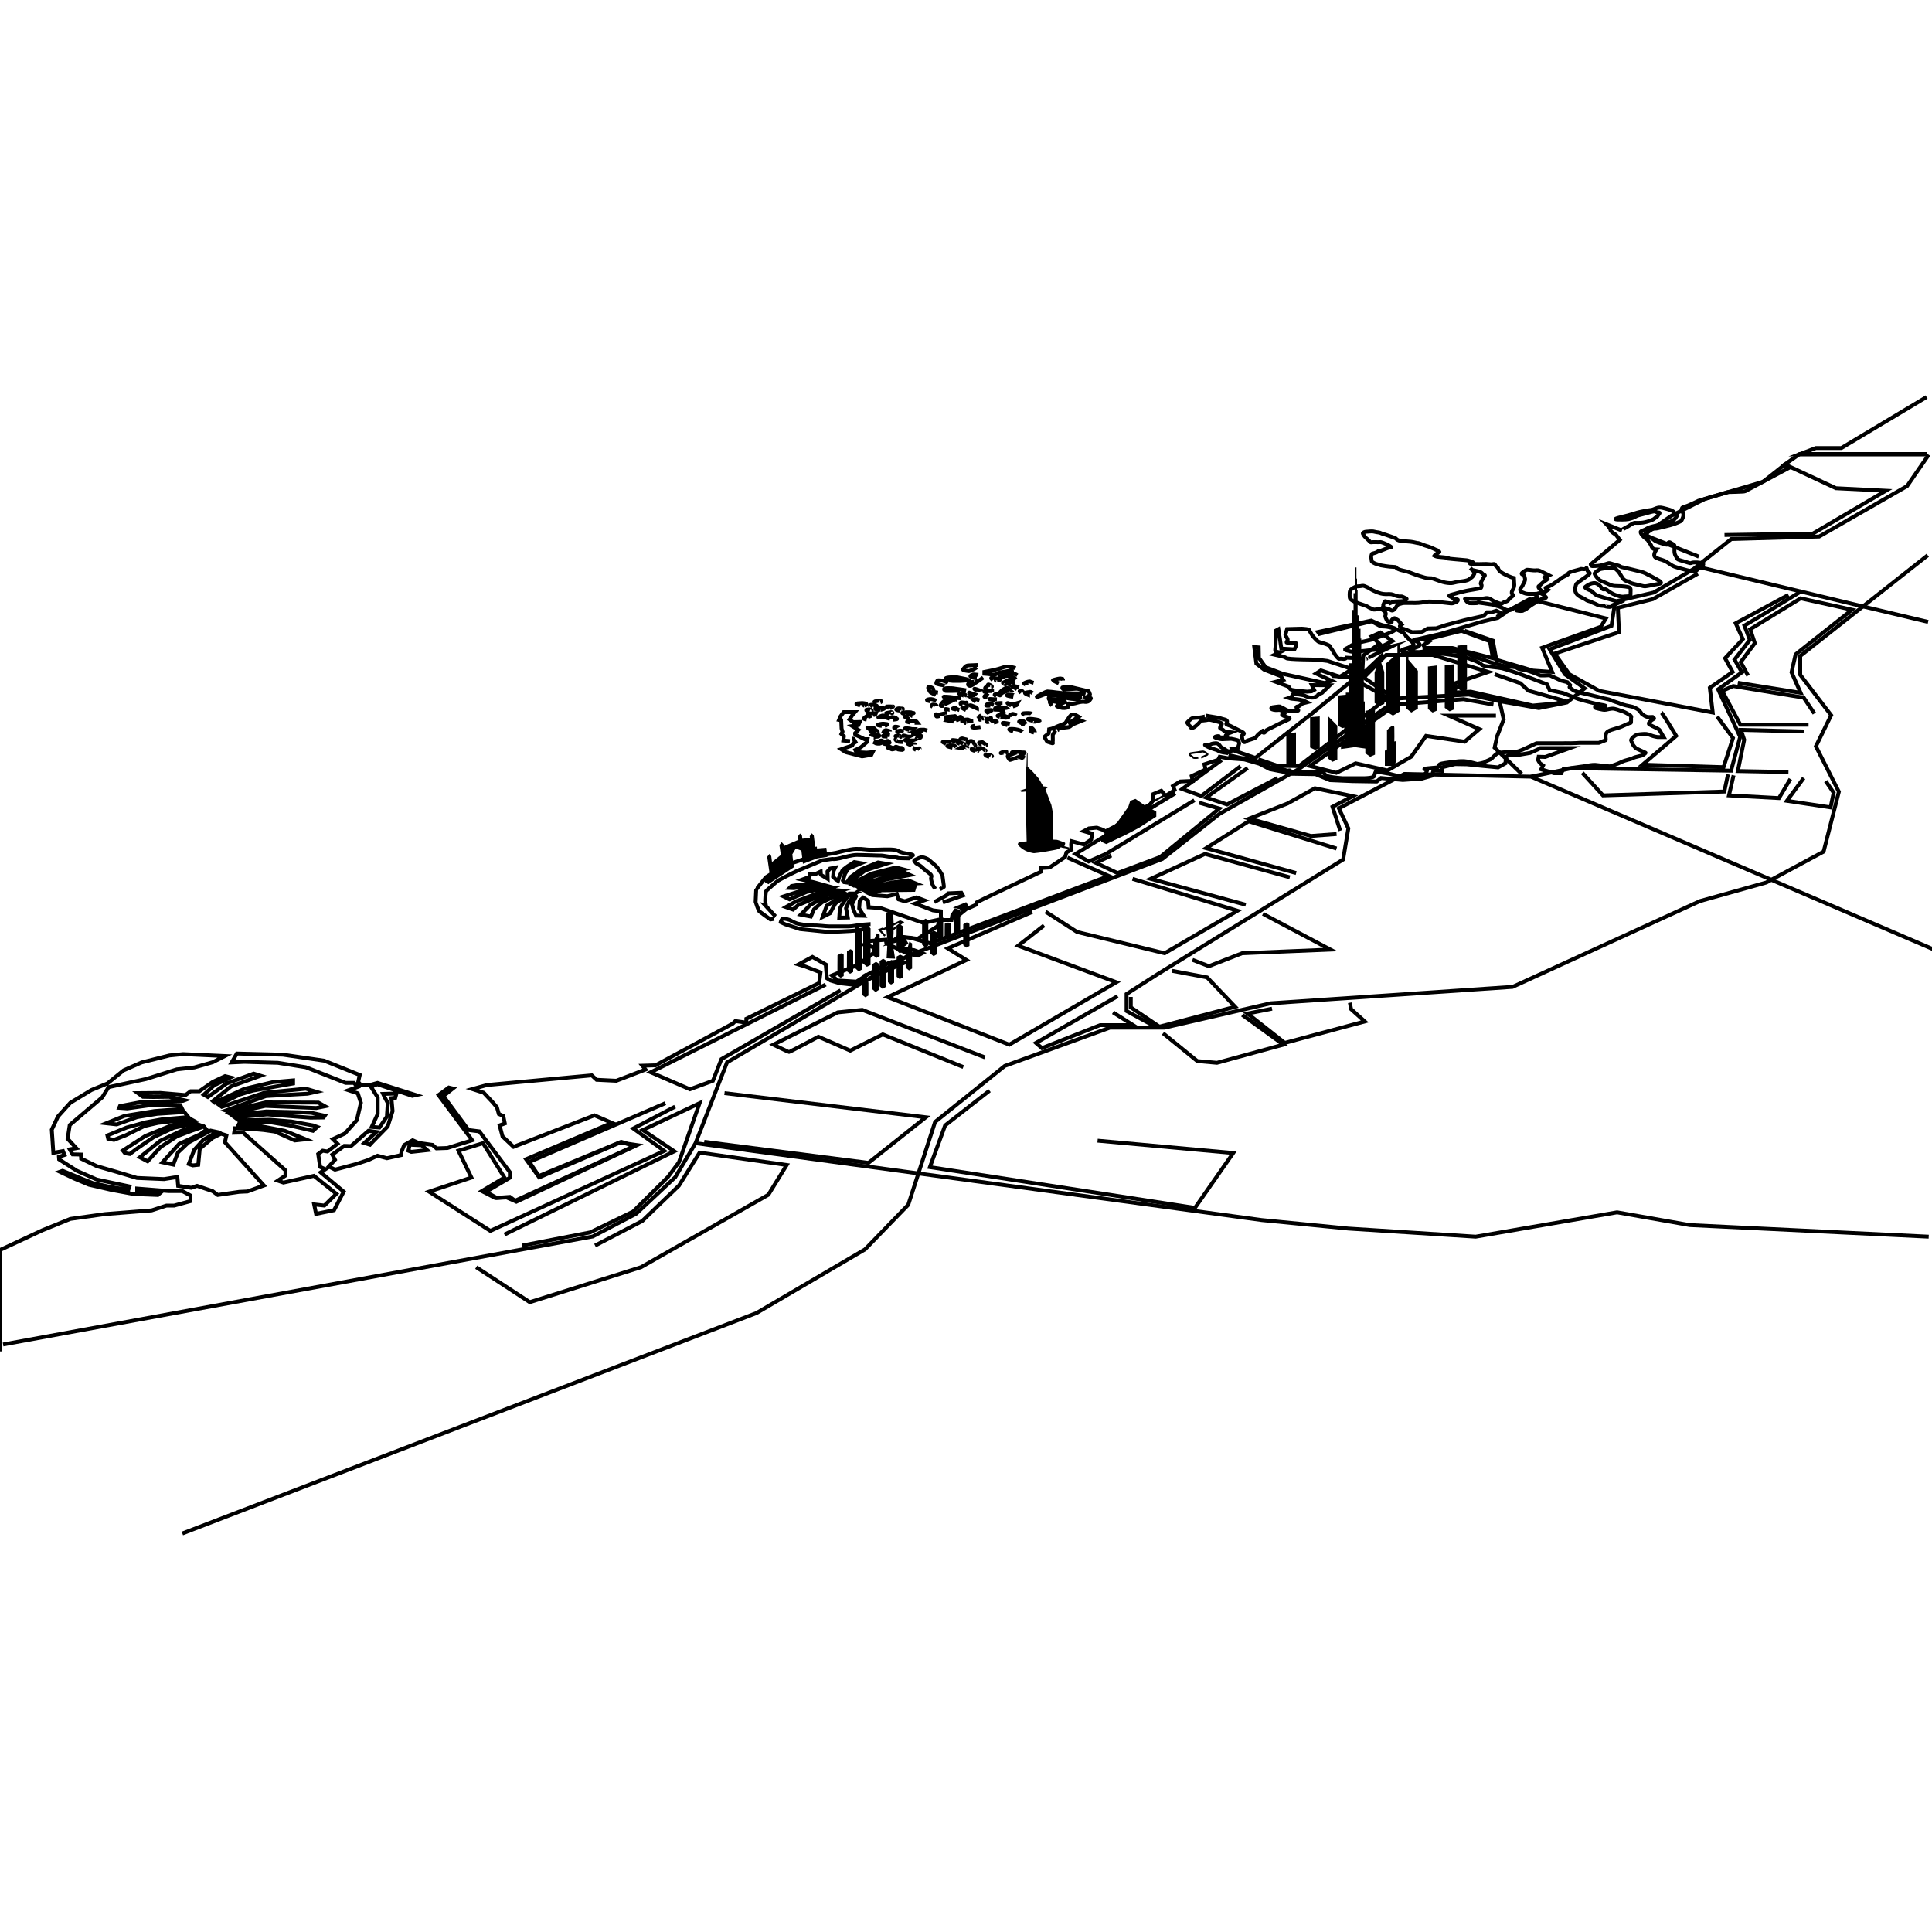 <?xml version="1.0" encoding="utf-8"?>
<!-- Generator: Adobe Illustrator 22.0.1, SVG Export Plug-In . SVG Version: 6.00 Build 0)  -->
<svg version="1.1" xmlns="http://www.w3.org/2000/svg" xmlns:xlink="http://www.w3.org/1999/xlink" x="0px" y="0px"
	 viewBox="0 0 1000 1000" style="enable-background:new 0 0 1000 1000;" xml:space="preserve">
<style type="text/css">
	.st0{fill:#E6E6E6;}
	.st1{fill:#FFFFFF;}
	.st2{filter:url(#Adobe_OpacityMaskFilter);}
	.st3{opacity:0.25;mask:url(#SVGID_1_);}
	.st4{fill:none;stroke:#f15b27;stroke-linecap:round;stroke-miterlimit:10;}
	.st5{fill:none;stroke:#FFFFFF;stroke-width:10;stroke-miterlimit:10;}
	.st6{fill:#B2B2B2;}
	.st7{fill-opacity:0;}
	.st8{opacity:0.9;}
	.st9{opacity:0.9;fill:#FFFFFF;}
	.st10{fill:none;}
	.st11{fill:none;stroke:#f15b27;stroke-width:3;stroke-miterlimit:10;}
	.st12{fill:none;stroke:#BDBDBD;stroke-miterlimit:10;}
	.st13{fill:#f15b27;}
	.st14{fill:none;stroke:#4E4D4D;stroke-width:3;stroke-linecap:round;stroke-linejoin:round;stroke-miterlimit:10;}
	.st15{fill:none;stroke:#CCCCCC;stroke-linecap:round;stroke-miterlimit:10;}
	.st16{clip-path:url(#SVGID_3_);}
	.st17{fill:#FFFFFF;stroke:#000000;stroke-miterlimit:10;}
	.st18{clip-path:url(#SVGID_7_);}
	.st19{fill:none;stroke:#000000;stroke-linecap:round;stroke-linejoin:round;stroke-miterlimit:10;}
	.st20{fill:none;stroke:#B3B3B3;stroke-width:2;stroke-linejoin:round;stroke-miterlimit:10;}
	.st21{fill:none;stroke:#000000;stroke-width:2;stroke-linejoin:round;stroke-miterlimit:10;}
	.st22{fill:#B3B3B3;}
	.st23{fill:none;stroke:#000000;stroke-width:3;stroke-miterlimit:10;}
	.st24{filter:url(#Adobe_OpacityMaskFilter_1_);}
	.st25{opacity:0.25;mask:url(#SVGID_8_);}
	.st26{fill:none;stroke:#000000;stroke-width:0.5;stroke-linecap:round;stroke-linejoin:round;stroke-miterlimit:10;}
	.st27{fill:#4D4D4D;}
	.st28{fill:none;stroke:#B3B3B3;stroke-width:2;stroke-linejoin:round;stroke-miterlimit:10;stroke-dasharray:2,2,2,2,2,2;}
	.st29{fill:none;stroke:#000000;stroke-miterlimit:10;}
	.st30{clip-path:url(#SVGID_10_);}
	.st31{clip-path:url(#SVGID_12_);fill:#4D4D4D;}
	.st32{fill:none;stroke:#FFFFFF;stroke-miterlimit:10;}
	.st33{filter:url(#Adobe_OpacityMaskFilter_2_);}
	.st34{opacity:0.25;mask:url(#SVGID_13_);}
	.st35{fill:none;stroke:#BDBDBD;stroke-width:0.5;stroke-miterlimit:10;}
	.st36{fill:none;stroke:#000000;stroke-width:1.5;stroke-miterlimit:10;}
	.st37{filter:url(#Adobe_OpacityMaskFilter_3_);}
	.st38{opacity:0.25;mask:url(#SVGID_14_);}
	.st39{clip-path:url(#SVGID_16_);}
	.st40{clip-path:url(#SVGID_18_);fill:#4D4D4D;}
	.st41{filter:url(#Adobe_OpacityMaskFilter_4_);}
	.st42{opacity:0.25;mask:url(#SVGID_19_);}
	.st43{filter:url(#Adobe_OpacityMaskFilter_5_);}
	.st44{opacity:0.25;mask:url(#SVGID_20_);}
	.st45{filter:url(#Adobe_OpacityMaskFilter_6_);}
	.st46{opacity:0.25;mask:url(#SVGID_21_);}
	.st47{filter:url(#Adobe_OpacityMaskFilter_7_);}
	.st48{opacity:0.25;mask:url(#SVGID_22_);}
	.st49{filter:url(#Adobe_OpacityMaskFilter_8_);}
	.st50{opacity:0.25;mask:url(#SVGID_23_);}
	.st51{fill:none;stroke:#000000;stroke-width:0.5;stroke-miterlimit:10;}
	.st52{fill:none;stroke:#E0E0E0;stroke-width:2;stroke-linejoin:round;stroke-miterlimit:10;}
	.st53{opacity:0.2;fill:#f15b27;}
	.st54{fill:none;stroke:#f15b27;stroke-width:2;stroke-linejoin:round;stroke-miterlimit:10;}
	.st55{fill:none;stroke:#4D4D4D;stroke-width:2;stroke-linejoin:round;stroke-miterlimit:10;}
	.st56{clip-path:url(#SVGID_25_);}
	.st57{fill:#E0E0E0;}
	.st58{fill:none;stroke:#f15b27;stroke-miterlimit:10;}
	.st59{fill:none;stroke:#E0E0E0;stroke-width:0.75;stroke-miterlimit:10;}
	.st60{filter:url(#Adobe_OpacityMaskFilter_9_);}
	.st61{opacity:0.25;mask:url(#SVGID_26_);}
	.st62{filter:url(#Adobe_OpacityMaskFilter_10_);}
	.st63{opacity:0.25;mask:url(#SVGID_27_);}
	.st64{opacity:0.12;}
	.st65{opacity:8.000000e-02;fill:none;}
	.st66{fill:none;stroke:#BDBDBD;stroke-width:2;stroke-miterlimit:10;}
	.st67{fill:none;stroke:#f15b27;stroke-width:2;stroke-miterlimit:10;}
	.st68{fill:#B0AFAF;}
	.st69{fill:#F1F1F1;}
	.st70{opacity:0.5;fill:#f15b27;}
	.st71{fill:none;stroke:#E0E0E0;stroke-linecap:round;stroke-miterlimit:10;}
	.st72{fill:none;stroke:#000000;stroke-width:2;stroke-linecap:round;stroke-linejoin:round;stroke-miterlimit:10;}
	.st73{fill:none;stroke:#000000;stroke-width:2;stroke-miterlimit:10;}
	.st74{clip-path:url(#SVGID_29_);}
	.st75{fill:none;stroke:#181818;stroke-width:0.5;stroke-miterlimit:10;}
	.st76{fill:#181818;}
	.st77{fill:none;stroke:#3C3C3B;stroke-width:0.5;stroke-miterlimit:10;}
	.st78{fill:none;stroke:#6E6E6E;stroke-width:0.5;stroke-miterlimit:10;}
	.st79{fill:#181818;stroke:#6E6E6E;stroke-width:0.5;stroke-miterlimit:10;}
	.st80{fill:#A4A3A3;}
	.st81{fill:#846D65;}
</style>
<g id="Layer_1">
	<g>
		<path d="M537.9,438.9l6.5-3.4l0.5-1.1l0.3-5.2v-7.2l-1-5.3l-3.1-8.2l1.6-1.2L540,407l-2.4-4.1l-3-3.4l-2.7-2.6v-7.4l-0.4,0.8
			l-0.2,6.5h-0.3l0,11.4l-3.3,1.1l1.1,0.6l2-0.2l0.6,25.8l-4,0.3c0,0-0.5,0.7-0.5,0.9c0,0.2-0.3,0.5,0.6,1.3c0.9,0.8,1.5,1.4,3,2.2
			c1.4,0.8,4.2,1.4,4.7,1.4c0.5,0,4.3-0.5,6.5-0.9c2.1-0.4,5.3-0.9,6-1.2c0.7-0.4,1.1-0.7,1.3-0.9c0.2-0.1,0.8,0.2,0.8,0.2l3.7,0.6
			l0-0.7l-2.6-0.7c0,0,0.6-1.4,0.4-1.7c-0.2-0.3-0.7-0.4-1.8-0.8c-1-0.4-1.9-0.7-2.4-0.8c-0.6-0.1-2.9-0.1-2.9-0.1"/>
		<polyline points="535.5,407.2 534.5,403.7 533.5,401.2 533.5,399.1 536.9,403.4 539.4,407.2 		"/>
		<polyline points="533.8,407.2 533.8,404.4 534.6,407.2 		"/>
		<polyline points="397.6,457.7 410.9,448.9 410.1,442.2 411.9,439.2 414.8,440.3 415.6,447.1 423,444.3 428.3,443.5 427.7,438.8 
			422.9,439.2 422.8,438.2 421.3,438.4 420.7,433.4 414.1,434.3 405.3,438.1 405.3,441.6 398.7,446.9 399.5,453 397.1,454.5 		"/>
		<polyline points="404.8,446.4 403.4,437.4 404.6,435.9 405.6,437 405.9,439.4 406.9,447.1 		"/>
		<polyline points="420.5,441.8 419.1,432.8 420.2,431.3 421.2,432.4 421.5,434.8 422.5,442.5 		"/>
		<polyline points="413.7,437.9 413,432.9 414.1,431.4 415.1,432.5 415.4,434.9 415.9,438.9 		"/>
		<polyline points="397.7,457.6 396,456.7 395.7,454.1 398.4,452.5 397.1,443.5 398.2,442 399.2,443.1 399.5,445.5 400.5,453.2 		
			"/>
		<path d="M569.9,433.3l8.5-7.8l5.6-7.9l1-3.1l2.7-1l5.3,3.7c0,0,2.5,1.7,2.7,1.5c0.2-0.2,2.8,1.4,2.8,1.4v2.6l-8.8,5.7l-7,3.7
			l-10.1,4.8l-2.6-1.2"/>
		<polyline points="717.5,368.3 717.5,343.3 723.3,338.3 723.3,333 724.5,333 724.5,368.3 721,370.4 		"/>
		<polyline points="728,366.8 728,337.1 729,337.1 729,341.4 733.9,347.2 733.9,366.8 730.5,368.8 		"/>
		<polyline points="442.6,479 444.4,479.9 446.2,481.2 446.2,501.8 444.4,502.8 442.6,501.1 		"/>
		<polyline points="446.8,478.5 448.7,479.2 450.6,480.5 450.6,499.5 448.7,500.4 446.8,498.8 		"/>
		<polyline points="458.9,496 459.4,487.2 458.5,478.2 458.4,475 458.4,472.7 460,472 462.3,472.7 462.5,476.9 462.5,483 
			462.2,489.1 463.3,496.2 		"/>
		<path d="M438.4,502.8c-0.1-0.2,0-10.5,0-10.5l1.8-1l1.4,0.7v11.1L440,504"/>
		<path d="M433.5,504.9c-0.1-0.2,0-10.5,0-10.5l1.8-1l1.4,0.7v11.1l-1.6,0.9"/>
		<path d="M452,494.6c-0.1-0.2,0-7.3,0-7.3l1.9-4.2l1.4,0.7v11.1l-1.6,0.9"/>
		<path d="M446.3,515c-0.1-0.2,0-10.5,0-10.5l1.8-1l1.4,5.2v6.6l-1.6,0.9"/>
		<path d="M451.6,512.1c-0.1-0.3,0-13.1,0-13.1l1.8-1.2l1.4,0.9v13.7l-1.6,1.1"/>
		<path d="M459.6,508.4c-0.1-0.2,0-10.5,0-10.5l1.8-1l1.4,0.7v11.1l-1.6,0.9"/>
		<path d="M455.3,510.5c-0.1-0.3,0-13.1,0-13.1l1.8-1.2l1.4,0.9v13.7l-1.6,1.1"/>
		<path d="M464.1,505.6c-0.1-0.2,0-10.5,0-10.5l1.8-1l1.4,0.7v11.1l-1.6,0.9"/>
		<path d="M464.1,492c-0.1-0.2,0-12.4,0-12.4l1.8-1.1l1.4,0.9v13l-1.6,1"/>
		<path d="M468.8,500.9c-0.1-0.2,0-7,0-7l1.9-6.5l1.4,0.9v13l-1.6,1"/>
		<polyline points="739.1,345 744,344.4 744,347.2 744,367.7 741.5,368.8 739.1,367 		"/>
		<polyline points="747.8,344.4 752.8,343.8 752.8,346.6 752.8,367.1 750.3,368.2 747.8,366.4 		"/>
		<polyline points="711.5,363.9 714,365.2 716.5,364.4 716.5,347.8 714,340.2 711.5,348.2 		"/>
		<polyline points="754.3,334.2 759.3,333.6 759.3,336.4 759.3,357 756.8,358 754.3,356.2 		"/>
		<path d="M716.8,396.4v-7.8l1.1-0.7v-5.4V378c0,0,3.7-4.3,3.8-1.4c0.1,2.9,0,7.2,0,7.2l0.8-0.2v10.1l-0.4,2.8"/>
		<polyline points="687.2,370.5 692.2,375.6 692.2,372.6 692.2,393.2 689.7,394.3 687.2,392.5 		"/>
		<polyline points="706.7,367.9 711.7,367.3 711.7,370 711.7,390.6 709.2,391.7 706.7,389.9 		"/>
		<polyline points="678.1,371.2 683.1,370.8 683.1,372.8 683.1,387.4 680.6,388.1 678.1,386.9 		"/>
		<polyline points="692.4,360 697.4,359.5 697.4,361.5 697.4,376.1 694.9,376.9 692.4,375.6 		"/>
		<polyline points="665.8,379.6 670.8,379.1 670.8,381.1 670.8,395.7 668.3,396.5 665.8,395.2 		"/>
		<path d="M477.3,489c-0.1-0.2,0-12.4,0-12.4l1.8-1.1l1.4,0.9v13l-1.6,1"/>
		<path d="M485,485.6c-0.1-0.2,0-9.7,0-9.7l1.8-0.9l1.4,0.7v10.2l-1.6,0.8"/>
		<path d="M489,485.2c-0.1-0.1,0-7.1,0-7.1l1.8-0.6l1.4,0.5v7.5l-1.6,0.6"/>
		<path d="M493.8,482.7c-0.1-0.2,0-10.9,0-10.9l1.8-1l1.4,0.8V483l-1.6,0.9"/>
		<path d="M481.6,493.6c-0.1-0.2,0-10.9,0-10.9l1.8-1l1.4,0.8V494l-1.6,0.9"/>
		<path d="M498.6,489.3c-0.1-0.2,0-10.9,0-10.9l1.8-1l1.4,0.8v11.4l-1.6,0.9"/>
		<polyline points="694.1,387.2 694.1,383.6 695.8,382.8 695.8,372.5 696.6,372.5 696.6,358.5 698.1,358.5 698.1,343.3 699.6,343.3 
			699.6,315.7 700.6,315.7 700.6,307 701.4,307 701.4,302.1 701.6,302.1 701.6,293.7 702.1,293.7 702.1,299.5 702.4,299.5 
			702.4,305.4 702.7,305.4 702.7,318.5 703.5,318.5 703.5,325.4 704.2,325.4 704.2,330.5 704.6,330.5 704.6,348.5 705.9,348.5 
			705.9,363.1 706.4,363.1 706.4,375.5 707.3,375.5 707.3,383.9 708.3,384.5 708.3,387.7 701.2,386.7 694.1,387.7 		"/>
		<g>
			<path class="st73" d="M0,699.5V647l21.9-10.2l14.5-5.9l18-2.5l24.1-1.9l7.7-2.5h4l8.4-2.3v-2.9l-4.2-2.3h-3.4h-3.7L71,615.2v1.5
				l12.1,0.6l-1.4,1.2L69.1,618l-11.4-2.1L46,613.2l-7.6-3.2l-7.4-3.5l1.4-0.5l9.7,4l5.8,2.3l8,1.8l10.5,1.8l0.6-1.8l-17-3.6
				L39.8,606l-5-3.2l-4.2-2.7l-0.1-1.3l2.9-1l-0.8-2l-5,0.9l-0.8-12l3.2-6.8l6.4-7.1l10.9-6.6l8.3-3.4L64,554l9.3-4.1l14.4-3.6
				l7.1-0.7l21.6,1l-6.3,3.2l-9.5,2.7l-9.1,1l-15.9,5l-19.4,4.2l-3.3,5.3l-16.8,14.3l-1.1,7.1l4.5,4.9l-3.4,0.6l1.5,2.6l4.3,0.1
				l0.1,2.1l8.1,3.9l10.4,3l10.4,3.1l14,0.6l6.9-1.1l0.4,4.6l6.8,1l3-1l8,2.7l2.7,2l11.1-1.6l4.3-0.2l8.5-3.1l-20.2-22.4l0.8-3.5
				l-2.8-0.9L110,589l-6.6,5.6l-0.8,8.3l-2.8,0.3l-2.1-0.7l2.8-7.3l4.7-5.2l7.1-4.1l-3.3-0.7l-11.5,6.2l-5.4,5.1l-2.4,6.3l-5.6-1.2
				l8.6-9.5l10.9-5l3.3-2.4l-1.4-1.6l-6.4,2.2l-7.4,2.8l-8.6,5.6l-6.7,7.4l-4-2.1l10.5-8.5l11.2-5.3l9.5-2.8l-2.4-0.9l-11.2,2.2
				l-10.5,4.9l-9,6.2l-3.3,2.5l-2.5-0.4l-1.1-1.4l11.6-7.5l13.3-5.4l11.8-2.5l-1.5-0.8l-17,1.9l-7,1.6l-9.7,4.8L59,590l-3-0.6
				l-0.4-1.7l10-4.1l9.8-2.7l8.3-1.5l13.8-1.2l-2.1-2.6l-14,0.9l-10.4,1.7l-10.6,3.8l-5.4-0.6l9.4-3.8l15.5-2.5l14.4-1.1l-1-2
				l-13.7-0.2l-13.7,1.9l-4.2-0.3l0.4-0.9l11.7-2.2l7.4-0.1l13.5-0.4l0.8-0.3l-8-1.8l-8.1,0.1l-5.4-0.1l-2.6-1.9l11.7-0.1l12.9,1.1
				l2.7-2l4.5,0l6.9-4.8l6.4-3l2.8,0.7l-8.4,4l-5.4,4.9l2.1,1.2l9.7-7l14-5.1l3.6,1.1l-15.3,5.5l-9.4,7.6l0.9,0.8l15.3-7.1l14.9-3.5
				l10.4-0.9v1.6l-20.9,3.7l-6.6,2l-10.9,5.3l1.5,1.1l22-7.3l21.5-2.1l5.4,1.6l-4.5,1l-21.5,1.2l-20.8,7.5l1.2,0.4l19.4-4.6
				l27.3,0.1l3.4,1.9l-4.5,0.9l-26.4-1.1l-18.2,4.1l1.3,0.7l17.4-1.9l17.1,0.4l6.3,0.3l6.9,1.5l-0.6,0.9l-6.8,0.1l-22.4-1.7
				l-16.7,1.6l2,1.5l16.2-0.3l11.1,0.9l11.1,2l2.2,0.8l-2.2,2l-12.2-2.8l-10.9-1.8l-12.7,0.4l-2.3,0.2l-0.6,1.3l11.6,0.3l12.5,2.4
				l10.8,4.4l-5.6,0.6l-10.3-4.6l-5.8-0.8l-5.6-0.5l-6.1-0.3l-3.2-0.1l-0.4,2.3l4.6-0.1l22,19.6l-0.1,2.7l-3.9,2.6l2.9,1l15.8-3.5
				l11.6,9.3l-6.2,6.1l-5.3-0.6l1,4.9l9.3-1.9l5-9.6L166,606.8l2.4-1.6l-2.7-1.2l-1-6.7l2.3-1.7l2.5,0.4l5.2-4l-2.4-2.4l6.2-2.9
				l6.2-6.9l2.1-9l-1.6-4.9l-4.8-1.6l4.7-1.7l-1.9-2.1h-4.3l-20.6-8.1l-14.5-2.3l-17.3-0.5l-6.6,0.3l2.7-4.6l23.9,0.6l21.3,3.1
				l18.4,7.4l-0.8,3.6l1.4,1.6l4.3,0.1l4.3-1.2l19.9,6.3l-1.9,0.4l-18.1-6l-3.3,1.3l3.5,5.5v8.6l-3.1,6.7l4,0.3c0,0,3.7-5.4,3.8-5.6
				c0.1-0.2,0.5-7.1,0.5-7.1l-1.8-3.4l-0.6-1.3l6.9-0.2l-0.6,2.2l-2,0.2l0.6,6.7l-2.5,7.9l-8.2,8.4l-1,1.1l-2.9-0.9l6.2-5.7
				l-4.1-0.6l-9,7.9l-3.5-0.1l-6.2,4.5l1.4,2.7l-3.2,3.5l3.2,1.6l11-2.9l6.3-2.1l4.7-2.2l4.9,1.3l7.2-1.6l0.3-1.7l1.4-3.5l4.4-2.5
				l0.9,0.4l-2.5,2.1l-0.6,2.9l1.5,0.6l8.2-0.9l-2.8-2.5l-4.2-0.2l2-1.1l7.8,1.1l2,1.8l5.7-0.2l12.8-4L227,566.8l5.3-3.9l2.1,0.5
				l-4.9,3.9l13,17.6l5.6,0.7l15.8,21.1v2.9l-12.4,7.3l5.6,3.1l6.8-0.5l3.4,2.5l62.4-29.3l-8.8-1.3l-41.8,18l-6.8-9.4l44.4-18.8
				l-9-3.9l-41.9,16.3l-5.7-5.4l-1.5-5.7l2.7-1l-0.8-3.9l-2.3-1l-1-3.5l-2.4-2.8l-4.4-4.7l-5.9-1.9l7.6-2.1l54.2-5l2.5,2.3l10.2,0.5
				l15.1-5.8l-1.6-2l6.8-0.2l40-21.6l1.3-1.3l5.7,0.8v-2l37.7-18.5l0.7-5.5l-7.8-3l-3.6-1.1l7.2-3.9l6.9,3.9l0.6,7.1l1.9,1.2
				l4.7,1.4l9.1,1l10.4-5.3l14.1-6.3l-3-0.8l-5,0.8l-11.1,6.1l-5.8,3.7l-9.8-0.6l-2.9-2.6l13-5.3l6.2-4.4l3.2-2.7l-1.2-2.3l-4.5-1.3
				l1.2-1.7l10-0.8l0.3,1.9l11.3,5.4l5,0.9l2.2-1.2l-4.2-1.6l-6.1-0.8l-0.3-1.2l2.2-1.7l-1-1.6h-2.8l-3.5,1l3.7-2.8l9.7,1.2
				l10.3-6.5l1.2-3.5l-8.5,1.8l-22.3-7.7l-6.1-0.4l-0.3-3.4l-2.5-1.6l-1.8,1.6l-0.3,4l2,3.2l0.4,0.6l-4-0.1l-1.4-3.2l-0.7-2.7
				l1.1-2.2l1-1.9l-0.5-0.7l-3.2,3.5l-1.5,3.4l0.7,3.6l0.2,1.2l-4.4,0.1l0.3-4.7l1.8-3.2l2.3-3.1l3.3-1.5h-2.5l-7.2,5.1l-2.8,5.1
				l-3.8,1.9l2.1-5.8l6.1-3.9l3.5-2.4l-1.1-0.6l-10.9,5.1l-4.2,3.7l-1.6,3.7l-5.2-1l4.9-5l9.2-5.1l6.9-2.3l-3.6-0.3l-18.7,7.7
				l-2.7,2.4l-3.7-1.3l5.3-3l13-4.8l5-2h-3.4l-9.3,2l-8.7,3.8l-3.1-1.5l8-2.6l5.8-1.3l6.1-1l1.9-0.6l-1.5-0.6l-8.9,0.8l-6.1,1
				l-2.2-0.1l1-1l3-0.5l7.1-0.6h4.5l-2.9-0.8l-6.2-1.4l3.8-1.4l0.3-1.7h3.2l2.3-1.1l0.1,1.7l3.5,2.1l-0.1-3.8l1.3-1.5l2.7-0.5
				l-0.8,1.6l-0.3,3.1l1.4,1.4l1.2,0.7l0.8-2.6l1.6-3l2.5-1.9l3.5-2.2l3.5,0.6l-6.7,2.9l-1.6,2.5l-1.1,3.6l0.6,0.8l1.5,0.2l1.8-2.8
				l5.7-4.1l8.6-3.5l4.1,0.7l-10.7,3.4l-6.1,4.5l-1.5,2.6l1.5,0.7l1.7-2.3l7.6-3.8l12.6-3.2l3.8,1l-14.6,3.3l-8.2,3.6l-0.9,2
				l0.8,0.5l3.5-2.2l7.4-2.4l12.8-3.1l2.7,1.2l-12.6,2.4l-9.4,2.8l-0.7,0.5l-2.2,1.5l15.6-3.3l8.4-1.1l3.9,1.6l-14.5,1l-9.1,2.4
				l-2.3,0.5l0.9,0.5l7.8-1.9l16.5-0.5l-0.4,1.3l-16.6,0.2l-6.2,1.8l1.4,0.7l7.8,0.6l4.9-1.1l0.9,2.7l3.2,1l6.1-2l4,1.5l-4.7,1.7
				l9.2,3.5l4.1,0.5v2.8l0.5,1.7l5,0l0.4-2.4l1.7-2.5l1,0.3l-1.7,2l2.7-0.2l3.7-3l-3.8-0.9l3.2-1.3l0.5,0.8l-1,0.9l2.7-0.1l3.3-1.5
				l0.3-1.2l4.2-2.1l28.9-13.7v-2l4.7-0.3l8-5.4l0.7-2.4l2.6-1.4l-0.2-2.6l0.2-1.8l6.4,1.7l3.8-2.5l0.5-3.1l-4.3-1.3l2.6-1.4
				l4.1-0.4l3.4,1.2l0.9,0.8l9.7-4.9l2.9-2.3v-1.2l4.4-2.1v-1.4l5.5-0.9l2.2-3.2l0.3-3.4l4.1-1.7l2.4,2.8l4.5-3.2l-0.9-2.1l3.8-2.3
				l6.4-0.3l-0.5-2.5l7.2-3.4l-0.6-2.7l7.1-2.3l0.8-1.6l4.5,0.8l8.3,0.6l7.7,2.2l5.4,2.8l7.2,1.4l3.9,1l12.6,0.2l7.5,3.1l11.7,0.5
				l12.5,0.2l2.2-1.8l11.3,1l9.9-0.7l5.2-1.5l0.7-2.6l4.7,0.1v-1.9l6.5-1.6l6.2,0.1l7.7,0.8l8.4,0.8l3.8-2.1l0.3-3.3l1.4-1h4.7
				l6.4-1.1l4.2-1.9l1.1-0.6h15.3l-12.8,4.6l-3.4-0.1l-0.3,1.7c0,0,0.8,1.5,1,1.7c0.3,0.1,1.6,1.1,1.6,1.1l-1,2l6.7,2h3.7l1.1-2.1
				c0,0,8.3-1.2,8.5-1.2c0.2,0,3.1-0.4,3.5-0.5c0.4-0.1,3.1-0.6,4.5-0.5c1.4,0.1,5.9,0.7,6.6,0.7s0.8,0.2,1.6-0.1s3.2-1,5.4-2.1
				s4.7-1.3,5.9-2s4.4-1.1,5.2-1.6c0.8-0.5,1.5-1.1,1.3-1.2c-0.3-0.1-5-2.3-5-2.3s-1.3-1.5-1.4-1.7c-0.1-0.2-1.1-2.2-1.1-2.4
				s0.4-1.1,1.3-1.8s1.3-1,2.3-1.2c1-0.2,3.7-0.4,4.2-0.3c0.5,0.1,1.1,0.1,2.5,0.7s3.4,0.9,3.4,0.9l3.2,0l-1.7-2.9
				c0,0-0.3-0.7-0.7-1s-1.1-0.7-2-1.1c-0.9-0.4-2.3-1.1-2.4-1.2c-0.1-0.1-0.5-0.2-0.6-0.3s-0.6-0.5,0-1.1c0.5-0.6,0.8-0.8,1.1-1.1
				c0.3-0.2,1-0.6,1.3-0.8c0.3-0.2-0.7-0.9-0.7-0.9s-2.5,0.1-2.7,0c-0.3-0.1-0.7-0.2-1.3-0.5c-0.6-0.3-1.6-1.1-1.6-1.1l-1.1-1.5
				c0,0-0.4-0.5-1.2-1c-0.8-0.5-1.9-1-2.6-1.2c-0.7-0.2-1.2-0.2-3.3-0.7s-3.2-1-3.9-1.3c-0.8-0.3-1.7-0.5-2.7-0.9
				c-1-0.4-1.5-0.8-3.7-1.2c-2.2-0.4-3.3-0.8-4.5-1.1c-1.2-0.3-1.9-0.4-3.3-0.8c-1.4-0.3-2.4-0.6-4.3-1c-1.9-0.4-3.7-1-4.2-1.2
				s-1.4-0.9-1.7-1.1s-1.1-0.8-0.9-0.9c0.2-0.2,0.3-1,0.3-1l-1.4-1.5l-3.2-0.8c0,0-6-2.8-6.2-2.8c-0.2,0-4.5,0.3-5,0
				c-0.5-0.3-1.7-0.8-3.7-1.5c-2-0.6-2.8-1.1-4.3-1.3c-1.5-0.2-2-0.2-3.1-0.6c-1.1-0.4,0-0.6-3.5-1s-4.6-0.5-5.5-0.8
				c-0.9-0.3-2-0.7-3.5-1c-1.5-0.4-2.3-0.6-4-1.3s-4.4-1.4-4.9-1.6s-1.3-0.5-2.5-1c-1.2-0.5-2.3-1-3.2-1.1c-0.8-0.1-0.4-0.4-3-0.7
				c-2.6-0.3-3.5-0.5-3.7-0.5c-0.3,0-5.6,0-5.6,0l-2.5-0.4l-5.2,0.4l-4.2,0.4c0,0-2.6,0-3-0.1c-0.4-0.2-2-0.8-2-0.9
				c0-0.1,1-0.4,1.5-0.6c0.4-0.2,2-0.8,2.3-0.9c0.3-0.1,0.8-0.3,1-0.5c0.2-0.3,0.7-0.5,0.5-1c-0.3-0.5-0.6-0.9-0.8-1.1
				c-0.3-0.2-1.2-0.5-1.4-0.6c-0.2-0.1-1.2-0.3-0.8-0.6c0.4-0.2,1.6-0.4,1.9-0.4c0.3,0,11.9-2.7,11.9-2.7l12-3.5l9.8-2.9l7.9-1.9
				l2.8-1.9l-3.6-1.8l-2.5,0.8h-2.3l-1.8,1.9L758,321l-9.5,2.5l-5.1,1.7l-4.4,0.1c0,0-2.7,1.6-2.9,1.7s-5.2,0.2-5.2,0.2l-3.2-1.3
				l-2.4-0.8c0,0-1-0.9-0.7-1.2c0.3-0.3,0.9-0.7,0.9-0.7s-0.9-1.1-1.3-1.5s-0.3-0.6-1.1-1c-0.8-0.4-1.2-0.7-1.2-0.7s0.1-0.2-0.7,0.2
				s-1,1-1,1.2s0.6,1.2-0.6,0.7s-1.4-0.4-1.8-1.1c-0.4-0.7-0.8-1.8-0.8-2.2s0.7-1.1-0.1-2c-0.8-0.9-1.8-1.5-1.8-1.5s-0.9,0-1.9,0
				s-1.8,0.5-2.7,0c-0.9-0.5-1.6-0.6-2.6-1.3c-0.9-0.8-9.3-2.5-9.3-4.8c-0.1-2.3-0.1-3.4,0.7-4.1c0.8-0.7,1.9-1.2,2.3-1.4
				c0.4-0.2,1.5-0.3,2.3-0.3s1.2-0.5,2.5,0s2.3,1,3,1.5s2.6,1.3,3.5,1.7c0.9,0.3,2.5,0.9,4.2,0.9c1.8,0,2.8-0.1,3.7,0.2
				s2.1,0.9,3.3,1c1.3,0.1,1.3-0.2,2.2,0.3s1.8,0.7,1.8,0.9s-0.6,1-1.9,1.2s-2.6,0.1-3.8,0.2s-1.3,0.1-1.6,0.3s-1.3,0.6-1.3,0.6
				s-0.4-0.7-1.3-0.7c-0.8,0-1.2-0.8-1.6,0.1s-0.8,1.6-0.6,2s-1.1,0.8,0.7,1.1c1.8,0.4,1.9,0.5,2.5,0.7s1.3,1.3,2.6-0.1
				c1.3-1.4,1.2-2.3,2.4-2.6c1.2-0.3,1.5-0.6,2.8-0.6s1.1,0,3,0s3.5,0.1,5.7-0.2c2.3-0.3,2.5-0.7,5.9-0.5c3.4,0.2,2.1,0.1,5,0.4
				s4.8,0.6,5.1,0.5c0.3-0.1,1.5-0.5,1.5-0.5s0.8-0.2,0.9-0.4c0.1-0.2,1.1-1,0-1.2c-1.1-0.2-1.2,0.6-2-0.5c-0.8-1.1-4-1.1-0.1-2.1
				s0.3-0.2,4.4-1.2c4.1-1,4.5-0.9,6-1.2c1.5-0.3,3.8-0.6,4-0.8c0.3-0.2,0.4-0.5,0.5-1.4c0.1-0.9-1.2,0,0.1-2.5s1.8-2.7,1.5-2.8
				c-0.3-0.2-0.8-0.3-1.2-0.8c-0.4-0.5-1.2-1-1.8-1.1c-0.6-0.1-3.5-0.8-3.5-0.8L761,294c0,0,1.3,1.2,1.5,1.5
				c0.2,0.3,0.4,0.1,0.4,0.6c0,0.5,0.6,0.5,0,1.3c-0.6,0.8-0.4,0.9-1.5,1.7c-1.1,0.8-0.9,0.9-2.2,1.3s-2.8,0.5-5,0.8
				c-2.1,0.4-2.3,0.7-3.9,0.6s-2.8-0.3-4.9-1c-2.1-0.7-3.7-1.4-4.5-1.5c-0.8-0.1-1.9,0.1-3.6-0.4c-1.7-0.5-4-1.2-5-1.6
				c-1-0.4-3.7-1.4-4.4-1.6c-0.7-0.2-2.9-0.5-4.3-1.2c-1.4-0.7-0.4-1.1-2.5-1.1c-2.1,0-6.4-0.8-6.4-0.8s-1-0.4-2-0.6
				c-1-0.2-2.7-1.2-2.7-1.5s-0.3-2-0.3-2.3c0-0.3,0.4-1.5,0.4-1.5s-0.2-0.1,1.1-0.4c1.3-0.3,2.1-0.9,2.1-0.9s0.3,0.2,1.8-0.5
				c1.6-0.7,4.4-1.7,4.4-1.7s1.6,0.4-0.3-0.7c-1.9-1.1-4.2-1.9-4.4-1.9c-0.2-0.1-0.4,0.1-2.8,0c-2.3-0.1-2.5,0.4-3-0.3
				c-0.5-0.7-2.4-2.2-2.5-2.4c-0.1-0.2-1.2-1.6-1.1-1.9c0.1-0.3,0.9-0.8,1.9-0.8s2.6-0.4,4.1,0s2.7,0.3,3.5,0.8
				c0.9,0.5,1.5,0.4,3.3,1.1c1.9,0.7,4.1,1.3,4.4,1.7s1.1,1,2.3,1.1c1.1,0.1,3.3,0.4,4.3,0.4s3.6,0.5,4.2,0.7
				c0.6,0.2,0.4-0.2,2.5,0.7c2.1,0.9,2.8,0.9,4.3,1.5c1.5,0.6,2.1,0.9,2.9,1.3c0.8,0.4,0.9,0.1,1.1,0.6c0.2,0.6,1.7,0.2,0.1,1.1
				c-1.6,0.9-1.9,1.4-1.9,1.4s0.9,0.5,2,0.6c1,0.1,5,0.4,5.4,0.7c0.4,0.3-3.2-0.1,2.7,0.5c5.9,0.6,6.6,0.5,7.2,0.7
				c0.6,0.2,2.8,0.7,2.8,1.1s-3.8,0.5,0.3,0.7c4.1,0.2,6-0.2,8.1,0.1c2.1,0.3,2.6-0.6,3,0.4c0.4,1,1.3,0.8,1.6,2
				c0.3,1.2,2.3,2.3,2.7,2.5c0.4,0.2,0.8,0.5,2.6,1.3c1.8,0.8,2.8,1,2.8,1s0.2,3.2,0.2,3.6c0,0.4-0.1,1.2-0.6,2.1
				c-0.5,0.9-0.8,1.2-0.7,2.1s1.6,0.8-0.3,2.1s-0.9,1.8-3.1,2.4s-1,1.6-3.9,0.5c-2.9-1.1-2.4-1.2-3.9-2c-1.5-0.8-2.9-0.3-2.9-0.3
				s-2,0.3-3.4,0.3c-1.5,0-0.9,0-2.9,0c-2,0-4.2-0.6-3.8,0.1s1.3,2,2.4,2.1c1.1,0.1,1.1,0,3.1,0s-0.2-0.6,3.7,0
				c3.9,0.6,6.6,0.9,6.8,1.2c0.2,0.3,1.8,0.4,3.2,1.2c1.5,0.8,2.1,1.3,3.5,1.2c1.4-0.1,1.6-0.4,2.5-1c0.8-0.6,0.9-0.4,2.8-1.1
				c1.9-0.7,3.3-1.6,4-2.2c0.8-0.7,1.1-0.4,3.2-1.4c2.1-1,1.9-1.9,2.1-1s0.5,1.5-2.7,2.8s-3.7,1.3-4.7,2.1c-1,0.8-1.4,1.3-2.2,1.7
				c-0.8,0.3-1.7,0.2-0.8,0.3c0.9,0.2,2.8,0.4,3.2,0s0.6,0.1,2.6-1.6c2-1.7,7.2-4.5,7.2-4.5s2.5-0.3,2-0.8c-0.5-0.5-2.2-2.3-3.5-2.1
				s-0.3,0.4-2.9,0.4s-3.7,0.1-4.8-0.4c-1.1-0.5-1.8-0.5-2-1.2s-0.4-0.3,0.1-1.3c0.6-1,1.1-1.3,1.2-1.9c0.1-0.6,0.8-1,1-2.2
				c0.3-1.2-0.6-2.8-0.6-2.8s-1.1-0.2-1.1-0.7s2.5-2,2.7-2s1.8,0.1,3.3,0.3c1.5,0.2,1.9-0.4,3.5,0.3s4.7,2.3,4.7,2.3l-1.9,1
				c0,0-1.2-0.4-0.3,0.3s2.4,0.1,0.8,1.1c-1.6,1-2.7,2-3.2,2.6c-0.5,0.6-1.3,0.5-0.7,1.5c0.6,0.9,1.1,1.2,1.6,1.7
				c0.6,0.4,1.6,0.5,1.8,0.3c0.1-0.2,1.3-1,1.3-1s-1.1-0.7-1.2-0.9s-0.1-0.1,0.8-0.5c0.8-0.4,1.5-0.6,2.6-1.3
				c1.1-0.7,4.1-2.8,4.1-2.8s-0.1-0.1,1-0.8c1.1-0.7,2.8-1.4,3-1.6c0.1-0.2-0.3-0.9,2.5-1.7c2.8-0.8,4.2-1.1,4.2-1.1s-0.8-0.3,1.3,0
				c2,0.3,1.4-1.8,2,0.3c0.6,2,2.3,1.2,0.7,2.6s-4.3,3-4.9,3.6s-1.5,0.7-1.7,2.1c-0.3,1.4-0.6,1.2-0.3,2.4c0.3,1.2,0.4,1.6,1.6,2.6
				s2.7,1.3,3.9,2.2c1.2,0.9,3.1,1,3.2,1.2c0.1,0.3,0.2,0.3,1,0.6c0.8,0.3,1.3,0.6,2.1,1s3.6,0.4,3.6,0.5c0,0.2,2.4,0.7,3.2,0.3
				c0.8-0.4,0.3-0.8,1.6-1.1c1.3-0.4,3-1.2,3-1.2l-6-1.7c0,0-3.2-0.9-5.3-1.6s-2.9-2.3-3.8-2.7c-0.9-0.3-3.5-1.5-2.9-1.9
				c0.5-0.4,3.7-2.9,6.1-1.7s2.3,3,3.5,3c1.2,0,0.4-0.7,2.8,1.1c2.4,1.8,6.2,2.9,7.6,2.6s3.7,0.3,3.5-1.4s0.7-3.2-1.4-3.6
				c-2.1-0.4-4.4-0.5-6.1-0.5c-1.8,0-2.4-0.3-5.1-1.5c-2.7-1.1-3.3-1.3-4.1-2.1c-0.8-0.8-2.2-2.5-1.9-3s2.2-2,3.2-2.2
				s6.2-1.2,7.8,0.1c1.6,1.3,2.1,2.4,3.3,4.4c1.2,1.9,3.1,1.9,3.1,1.9s0.3,0.8,4.1,1.6c3.7,0.8,4,1.2,5.8,0.8s6.5-1.2,6.5-1.2
				s1.7-0.4-0.9-1.8s-4-2.3-5-2.7c-1-0.4-1.4-1.1-4.7-1.9c-3.3-0.8-8.6-2.1-9.3-2.2c-0.8-0.2-0.5-0.6-2.9-1.1
				c-2.4-0.6-3.2-1.1-3.9-0.9c-0.8,0.2-2.6,0.9-4.2,1.2c-1.6,0.3-3.7,0.3-4.2,0.3c-0.5,0-1-1-0.6-1.1c0.4-0.1,14.9-12.5,14.9-12.5
				l-2-2.6c0,0-2.9-1.7-2.9-2.6s-1.9-2.8-1.9-2.8l7.9,3.2c0,0-0.6-0.2,1.8-1.4s3.8-2.6,5-2.6s-0.2,0.1,2.8,0
				c2.9-0.1,6.6-1.6,7.1-2.1c0.4-0.5,1.8-1.1,1.9-1.6s1.9-1.7,0.1-1.7c-1.8,0-0.2-1.2-4.4,0c-4.2,1.2-5.9,1.4-6.9,2
				c-1,0.6-2.5,1.2-4.1,1.5s-4.6,0.2-4.6,0.2s-5,0.1,0.7-1.2c5.7-1.3,8.5-2.5,9.8-2.7s3.3-0.8,5.6-1s3.3-1.9,6.4-1.1
				c3.1,0.8,5,1.2,5.8,2.3s2.2,0.8,1.3,2.1s-1.1,2.2-6,3.6c-4.9,1.4-7.6,1.5-9.6,2.8s-4,0.8-2.5,2.9c1.5,2.1,2.9,2.4,3.4,3.3
				c0.4,0.9,1.3,1.8,1.5,2.3s0.3,0.9,0.8,1.5c0.4,0.6,2,0.7,2,0.7s-2.5,3.2-0.2,4.3s3.5,0.9,5.7,2.3s2.7,2.1,6.1,3s5.2,1.5,6.2,1.5
				c1,0.1,2,0.9,2.9-0.2c0.9-1.1,3-2.3,3.5-3.1c0.4-0.8-2.6-1.2-4.7-1.1s-1.2,0.8-3.5,0s-5.3-1.3-5.4-2.1s-1.1-1.2-1.3-3.3
				c-0.2-2.1,0.7-3.5-0.8-4.1c-1.5-0.7-1.5-1.3-2.4-0.7c-0.9,0.6,0.8,1.6-2.6,0.6s-4.3-1.5-4.9-2.1c-0.6-0.6-1.9-1.1-2.5-1.6
				c-0.7-0.5-1.8-1-1.1-1.9s2.2-2.2,4-2.3c1.8-0.1,0.3,0.1,5.9-1.2c5.6-1.3,7.9-2.8,7.9-2.8s1.6-2.4,1-3.9c-0.6-1.5-1.4-2.9,0.3-3.3
				c1.8-0.3,7.6-3.2,7.6-3.2l15.3-4.5c0,0,8.5-0.2,8.8-0.4s22.5-12,22.5-12l-2.2-1.7l8-5.6h66"/>
			<path class="st73" d="M635.9,390.8c0,0,6.6,1.6,7,1.6c0.4,0,2.6,0.3,4.1,0.8s6.2,1,7.2,1.9s2.3,1,2.8,1.8
				c0.5,0.8,3.5,0.3,3.5,0.3s5.5,1.6,5.8,1.7c0.3,0.1,1.3-0.4,1.5,0s-0.5,0.7,3.1,0.6s9.8,0.2,10.1,0s3.9,0.1,4.3,0.7
				c0.4,0.6,0.9,1.4,2.9,1.8s5.7,0.8,6.5,0.8c0.8,0,3.3,0,5.3,0s6.1,0,6.5,0c0.3,0,4.6-0.1,4.8-1.2c0.2-1,0.8-2.3,0.8-2.3l7,1.2
				l5.9,1.5c0,0,1.4,0.5,1.9,0.5c0.5,0,9.2-0.5,9.2-0.5s1.9-1.8,2-2s0.7-1.3,0.7-1.5c0-0.2-3.5-0.4,0-0.8s5.4-0.3,5.7-0.8
				c0.3-0.4-0.1-1.3,1.8-1.7s6.2-0.9,7.3-1c1.1-0.2,3.9-0.4,6,0c2.1,0.4,4.9,1.2,5.1,1.2c0.3,0,3.6-0.6,3.9-1c0.3-0.4,3-1.2,3.6-1.9
				s2.5-2.5,3.1-2.7c0.6-0.2,3.7-0.5,5.1-0.5c1.5,0,3.8-0.3,4.7-0.3c0.9,0,3.7-1.3,3.7-1.3l6.5-3c0,0,13.8,0,13.9,0
				c0.2,0,1.7-0.1,3.6,0c1.9,0,4.7-0.2,4.7-0.2h10l3.6-1.4c0,0,0.1-0.5,0-1.1c-0.1-0.6-0.1-1.4,0.1-1.9c0.1-0.5,0.4-1.5,2.8-2.3
				c2.4-0.8,4.5-1.3,5.3-1.7c0.8-0.4,4.3-1.9,4.3-1.9s0.6,0.2,0.6-0.4c0-0.6,0.1-1.7,0-2c-0.1-0.3,0.8-0.8-0.8-1.8s-3.2-1.8-4.1-2
				s-3.3-1.4-5.1-1.2c-1.8,0.2-2.7,0.6-3.6,0.6c-0.9,0.1-4.6-0.9-4.6-0.9s-1.2-0.8,0.3-0.7c1.5,0.1,3.9,0,3.9,0s2.5-0.4-0.8-0.9
				c-3.2-0.5-5-1.1-5.2-1.1c-0.2,0-7.3-2-7.3-2l-7.9-3.1l-6.9-1.5l-1.4-3l-13.6-5.2c0,0-7.4-2.6-9.7-3.1c-2.3-0.5-9.2-0.9-10.1-1.6
				c-0.9-0.6-1.3-1.2-3.4-2.1c-2.1-0.8-5.2-2-5.8-2.1c-0.6-0.1,0.4-0.1-4.7-0.8s-5-0.8-7.2-0.9c-2.1-0.1-3.9-0.2-8,0
				s-7.2-0.3-7.7-0.1s-3.2-0.1-3.2-0.1s-3.2-1.5-0.9-2.1c2.3-0.6,3.5-1.1,3.5-1.1l1.8-1.1c0,0,0-0.9-1.1-1.9
				c-1.1-0.9-2.9-2.8-2.9-2.8s-0.3-1.1-1.8-1.9c-1.5-0.7-3.3-1.7-3.9-2c-0.2-0.1-0.8-0.4-1.5-0.6c-1.1-0.4-2.6-0.8-3.8-0.9
				c-1.9-0.1-6.9-2.6-6.9-2.6l-27.6,5.9l0.7,1l27-6.5l4.8,2.6c0,0,0.9,0,2.2,0.1c1.3,0.1,4,0.5,5.1,1.5c1.1,0.9-12.5,5.4-12.5,5.4
				s-7.7,1.7-8.4,2c-0.7,0.3-2.7,1.5-3.2,1.9s-2.9,1-1,1.5c1.9,0.4,1.4,0.8,4.3,0.7c2.9-0.1,6.6-0.7,9.6-0.9c3-0.2,9.3-1.7,9.3-1.7
				s-13.1,6.3-13,6.3c0.1,0-10.2-0.6-10.2-0.6s-0.3,0.9-2.1,0.6c-1.8-0.3-1.5,0.6-2.8-0.9s-2.3-3.7-3-4.5s0.2-1.2-2.9-2.3
				c-3.2-1.1-3.4-0.7-4.7-2c-1.3-1.3-1.9-2.1-2.2-2.5s-1.1-1.9-1.3-2.2c-0.2-0.3,0.2-0.8-1.7-1s-2.5-0.2-2.5-0.2l-7.5,0.2
				c0,0-0.9,2.9-0.9,3.1s1.3,2,1.2,2.5c-0.1,0.5-0.8,1.2-0.5,1.4s3.7,0.3,4.7,0.3s-0.7,3.2-0.7,3.2l-6.8-0.4l-0.7-4.9l-0.8-5.1
				l-1.3,0.7c0,0-0.1,4.5-0.1,4.9s-0.1,2.6-0.1,3.4s-0.3,1.8-0.1,2.2s2.1,0.8,2.1,0.8l-2.5,1.2c3.3,0.8,5.1,0.9,6,1.7
				c0.9,0.8,15.7,0.8,15.7,0.8l5.7,0.7l12.8,4.2l-6.4,4l-9.8-3.3l-2.5,1.6l8.1,3.8l-3.8,1.1l-21.4-4.7l-9-3.4l-3.5-4.9l-0.1-5.4
				l-2.3-0.2l1.1,8.6l4,3.1l8.7,3.4l1.2,1.9l-3.9,1l6.7,2.5c0,0,0.4,1.2,1.4,1.6c0.9,0.4,8.2,1,8.2,1l2.3-0.2l1.3-0.7l-1.2-2.5
				l9.3,0.1l-4,3.9l-1.9,0.9c0,0,0,0.4-1,0.9c-1,0.5-1.3,0.6-1.3,0.6s-1.5,0.3-3.3-0.3c-1.8-0.6-1.3-0.8-3-1
				c-1.7-0.2-3.5-0.7-3.5-0.7s-0.8-0.6-1,0.3c-0.3,0.8-1.2,1.7-1.2,1.7l-1,0.3c0,0,1.1,0.4,2.9,0.5c1.9,0.1,4.5,0.7,4.5,0.7l2,1
				l-2.3,0.6c0,0-0.7,0.6-1.5,1.2c-0.8,0.6-2,0.1-1.6,1.1c0.4,1,1.8,1.3,0.1,1.6c-1.7,0.3-0.7,0-2.2,0c-1.5,0-2.5-0.1-3.5-0.7
				c-0.9-0.6-2.9-1.5-2.9-1.5s0.2-0.3-1.9,0c-2,0.3-2.5,0.2-2.7,0.7s0.8,0.9,2.2,1s1.8-0.3,2.9,0.2c1.1,0.5,2.1,0.9,1.9,1.6
				s-2.6,0.1-0.8,1.1c1.9,1,3.2,0.8,3.3,1.4s-3.9,2.1-3.9,2.1l-8,4c0,0-0.8,1.2-1.1,1.3s-0.9,0.1-1.1-0.4c-0.2-0.5,1.4-1.3-1,0.4
				c-2.4,1.8-2,2.6-3.3,3c-1.4,0.4-1.6,0.6-3.1,1c-1.5,0.5-1.8,1.6-2.5,0.4c-0.8-1.2-0.6-2.9-0.6-3.1c0.1-0.2,2.1-0.6,0-1.7
				c-2.1-1.1-5.4-2.7-5.9-3c-0.5-0.3-2.3-0.7-2.3-1.1s1.4-1.8-0.8-2.3c-2.1-0.5-2.3-0.8-4.4-1.1c-2.1-0.3-5.3-0.9-5.3-0.9
				s1,0.3-2.1,0.8c-3.2,0.6-4.7,0.1-5.6,0.9s-2.1,1.8-2,2c0.1,0.2,1.2,1.7,1.4,1.7c0.2,0,0.2,2.3,3,0s2-2.8,4.1-2.9
				c2.1-0.1,2.1-0.7,4.4-0.1s4,1,4.2,1.2c0.2,0.2,1.3,0.2,0.6,1.3s-0.9,1.4-0.6,1.7c0.3,0.3,1.5,0.6,1.7,1.1c0.3,0.6,3.9,1,3.9,1
				l-1.8,0.7c0,0-1.1,0.8-1.1,1.1c0,0.3,2.1,0.5,0.1,0.7c-2.1,0.2-3.6,0.2-3.6-0.2c0-0.4,0.3-0.3,0-0.4c-0.3-0.1-3.1,0.4-1.5,0.9
				c1.6,0.5,2.6,0.7,3.3,0.7s4.7-0.2,4.7-0.2s3.7,0.7,3.7,1c0.1,0.3,0.4,1.2,0.4,1.4s-0.6,2.1-0.6,2.1s0.1,0.6-0.5,0.8
				s-2.7-0.1-2.7-0.1s0.4,1.1-0.6,1.2c-1,0.1-1.5,0.2-2.7-0.7s-2.1-1.1-2.6-1.7c-0.4-0.6-1.1-1.8-2.5-1.7c-1.3,0.1-2.5,0.3-2.8,0.7
				s-4.4-0.6-1.9,0.8c2.5,1.4,5.1,1.8,5.7,2.2s1.6,0.8,2.7,1c1.1,0.2,3.2,0.4,3.4,0.7"/>
			<path class="st29" d="M620.2,392.2c0,0-2.4,0.4-2.7-0.2s-3.9-1.9,0-2.3s4.8-1,5.7-0.6s1.6,1,1.8,1.3c0.2,0.2-2.1,1.3-3.3,1.7"/>
			<path class="st73" d="M450.1,479.9c0,0-3.2,1.3-6.4,1.7s-14.8,0.8-14.8,0.8l-14.8-1.5l-7.7-2.5l-2.3-1.1c0,0,0.4-1.8,1.3-1.8
				c0.9-0.1,3.4,0.6,3.8,0.9c0.4,0.3,2.8,1.6,4.3,1.8s3.9,0.9,6.9,0.8s6.8,0.5,8.7,0.5s8.5,0,10.3,0s4.8-0.7,6-0.8
				c1.2-0.1,4.9-0.4,5.2-0.4"/>
			<path class="st73" d="M401.5,474.4c-0.3-0.2-5.3-5.7-5.3-5.7s0.4,0.1,0-1.2c-0.4-1.3,0.2-6.3,0.4-6.4c0.2-0.2,0.1-0.1,1.6-1.4
				c1.5-1.3,4-3.6,4.6-3.9c0.6-0.3,2.6-1.5,3.5-1.9c0.9-0.5,5.8-2.9,5.8-2.9l13.6-5.7l5.1-0.7c0,0,1.2,0.3,4-0.4
				c2.8-0.7,6.3-1.7,8.8-1.7c2.5,0,10.3,0.3,11,0.3c0.7,0,1.6-0.1,3.7,0.3s5.6,0.7,6.2,0.8c0.6,0.2-1.3,0.2,1.6,0.3
				c2.9,0.1,4.2,0.1,4.4,0.1s1.4-1.3,1.4-1.3s2-0.4-0.9-0.9c-3-0.6-2.3-0.3-4.4-0.9s-1.5-1.4-5.7-1.5c-4.3-0.1-10.1,0.3-12.4,0
				c-2.3-0.3-3-0.3-5.6-0.3s-10.1,2-10.1,2l-14.4,2.5l-12.8,4.3l-9.2,5.9c0,0-5,6.2-5,6.4s-0.3,6.2-0.3,6.4s1.6,4.5,1.9,4.8
				c0.3,0.3,5.8,4.2,5.8,4.2l1.9-0.3"/>
			<path class="st73" d="M484.1,460.1c-0.4-0.7-1.3-1.6-1.6-2.7c-0.3-1-0.6-2.2-0.6-2.8c0-0.6,0.7-1.2-0.4-2.2c-1.1-1-3.2-2.4-3.7-3
				c-0.5-0.6-1.5-1.3-2.1-1.7c-0.6-0.4-1.6-0.7-1.9-1.3s-1.2-0.8,0-1.4s2.7-1.4,3.6-1.3c0.9,0.1,2.7,0.8,3.3,1.3
				c0.6,0.5,2.4,2.1,3.6,3.1c1.2,1,3.5,5,3.5,5s0.8,5.8,0.8,5.9c0,0.1-2.1,1.3-2.1,1.3"/>
			<polyline class="st73" points="483.6,466.9 490,463.4 490.7,462.4 497.6,462.1 498.4,463.5 488,467.1 			"/>
			<polyline class="st29" points="458.1,484.4 455.2,481.3 456.7,480.7 457.5,480.9 465.9,476.9 467.1,477.4 459.8,482.9 
				459.9,484.9 			"/>
			<path class="st73" d="M440,383.6l-3.5-0.3l0.3-2.2l-1.3-1.2l0.6-1.2l-0.5-1.6l-0.2-4.3l-1.1-0.2l0.8-1.9l1.6-2.1h5.8l-1.3,1.5
				l-1.5,2.3l1.9,1.4l3.4-0.1l-0.7,1.6l-3.2,0.5l3.2,2l-1.7,1.7c0,0-0.1,0.8,0.2,0.9c0.3,0,4.7,2.2,4.7,2.2h1.5l-0.3,1.5l-3.1,2.7
				l-2.9,1.4c0,0,0.3,0.7,0.6,1c0.4,0.2,5.3,0.4,5.3,0.4l3.1-0.3l-0.7,1.4l-4.8,0.8l-8.5-2.2l-2.3-1.5l5.7-1.9l0.5-1.1l1.2-0.7
				l-1-1.7l-0.9-0.1"/>
			<path class="st73" d="M453.3,379.4c0,0-2.5-0.6-2.7-1c-0.2-0.4-0.4-1-0.7-1.1c-0.3-0.2-1-0.6-1-0.7c0-0.1,3.6,0.2,3.7,0.4
				c0.1,0.2,0.5,0.9,1.2,1.2s0.5,1,0.5,1"/>
			<path class="st73" d="M450.5,381.1c0,0,0.4-0.7,0.9-0.7s1.4,0.5,1.8,0.3s1.6-0.4,1.6-0.3c0.1,0.1,0.9,0.7-0.6,0.9
				c-1.5,0.2-1.6,0-1.7,0.2c-0.1,0.2-0.2,0.5-0.3,0.5"/>
			<path class="st73" d="M452,384c0,0,1.3,0.7,1.5,0.8c0.3,0.1,1,0.1,1.3,0.1c0.3,0,0.5,0,0.6,0c0.1,0,1.3-0.5,1.3-0.6
				s0.3-0.1,0.6,0.3c0.3,0.4,0.5,0.5,0.7,0.5s1.5,0.2,1.8-0.1c0.3-0.3,0.8-0.6,0.7-0.7c-0.1-0.1-0.4-1.2-1.5-0.7
				c-1.1,0.5-1.2,0.6-1.2,0.6c-0.1,0-0.7,0-0.8-0.3s-0.3-0.6-0.4-0.6s-0.9,0-1.1,0.1c-0.2,0.1-0.5,0.4-0.8,0.5
				c-0.3,0.1-1.2,0.1-1.2,0.1l-0.9-0.5"/>
			<path class="st73" d="M458.9,386.7c0,0,1.9,0.9,2,0.9c0.1,0,0.5,0.5,1.5,0.2c1-0.3,1.5-0.5,1.7-0.4c0.2,0.1,0.6,0.6,1.3,0.6
				c0.7,0.1,1.8,0.2,1.9,0.1s0.1-1-0.8-1s-0.6,0.1-1.3-0.1c-0.7-0.2-1.3-0.6-1.6-0.5c-0.3,0.1-0.2,0.4-0.8,0.5s-0.8,0.3-1,0.1
				s-1-0.5-1-0.5l-0.8-0.1h-1.2"/>
			<path class="st73" d="M459.4,381.3c0,0-2.6-0.1-2.6-0.2s1-0.7,1.1-0.8s2.7,0.3,2.7,0.3"/>
			<path class="st73" d="M467.6,384.1c-0.1,0-2.8-0.1-3.1-0.3c-0.3-0.2-1.9-1.5-0.4-1.1"/>
			<path class="st73" d="M460,379l-2.5-0.4c0,0,0.4-0.8,1.4-0.6c1,0.2,1.8,0.5,1.8,0.6"/>
			<path class="st73" d="M456.4,375.7c0,0-2.3-0.2-2.1-0.5s2.2-0.7,3.1-0.6c0.9,0.1,2,0.2,2,0.3s-1.5,1-1.5,1"/>
			<path class="st73" d="M464.3,377c-0.2,0-1.4,0.1-1.5-0.2c-0.1-0.3,0.2-0.8,0.8-0.7s1.5,0.2,1.6,0.4"/>
			<path class="st73" d="M465.5,379.3c0,0-1.7-0.5-1-0.8c0.7-0.3,1.8-0.4,2-0.3c0.2,0.1,0.6,0.1,0.3,0.3s-0.4,0.7-0.4,0.7"/>
			<path class="st73" d="M464.4,381.5c0,0-1.8-0.5-0.4-0.6c1.3-0.1,1.6-0.3,1.7,0c0.1,0.3,1,0.7,0.2,0.6"/>
			<path class="st73" d="M468.4,381.7c-0.1-0.3-1.3-1-0.8-1c0.5,0,1.7,0.4,2,0.5c0.4,0.1,0.9,0.1,0.9,0.1l-0.9,0.4"/>
			<path class="st73" d="M470.1,383.6c0,0-2.2-0.4-1.5-0.6c0.6-0.2,2.3,0.3,2.7,0.3s0.9,0,0.9,0l-1.3,0.5"/>
			<path class="st73" d="M471.9,385.8c-0.3-0.1-2.6-0.8-1.8-0.9s2.4,0.1,2.7,0.3s0.9-0.1,0.9,0.2"/>
			<path class="st73" d="M474.1,388.1c0,0-1.9-0.8,0-0.7s1.7-0.3,1.9,0.1c0.1,0.3-0.1,0.4,0,0.5"/>
			<path class="st73" d="M474.6,382.8c0,0-0.4-0.2-0.2-0.5c0.3-0.3,0.5-0.3,0.6-0.6c0.1-0.3,0.6-0.9-0.7-1.3
				c-1.2-0.4-1.8-0.3-1.7-0.5c0.1-0.2,0.3-1,2.1-0.2c1.9,0.8,2,1,2,1.2c0,0.2,0.2,0.6-0.4,0.9c-0.6,0.3-0.7,0.5-0.7,0.5"/>
			<path class="st73" d="M470.5,377.8c-0.1,0-2.3-0.7-2.1-0.8s2.2,0,2.9,0.2c0.6,0.2,1.4,0.2,1.4,0.2l-0.4,0.4"/>
			<path class="st73" d="M478,378.3h-3.7c0,0,1.5-0.6,2.3-0.6s1.8,0,1.9,0c0.1,0,1.4,0.4,1.4,0.4"/>
			<path class="st73" d="M530.1,392.6c-0.1-0.1-2.7-0.7-2.8-0.8c-0.1-0.1-2,0.8-2.5,0.9c-0.5,0.1-2.1,0.8-2.2,0.6
				c-0.1-0.2-1.8-2.1-0.6-2.4c1.2-0.3,2.3-0.7,2.3-0.7s-1.3-0.7-0.1-0.9s1.7-0.4,3.5,0s3.5-0.1,2.3,0.6s-2.3,0.9-1.8,1.3
				c0.6,0.3,2.2,0.9,2.2,0.9"/>
			<path class="st73" d="M512.1,391.8c0,0-2.2-0.8-2.2-0.9c0-0.1,2.5-0.3,2.9,0s0.9,0.5,0.6,0.6"/>
			<path class="st73" d="M519.3,389.6c0,0-1,0.2-1.3,0.2s1.2-0.7,1.7-0.7c0.5,0,1.1-0.3,1.2,0s-0.6,0.7-0.6,0.7"/>
			<path class="st73" d="M504.9,388.9c-0.1-0.1-2.4-1-2.3-1.1c0.1-0.1,1.9,0.1,2.5,0.3c0.6,0.2-0.1-0.1,0.8,0.2
				c0.9,0.3,1,0.3,1.2,0.4"/>
			<path class="st73" d="M507.9,387.8c-0.1,0-3.2-0.5-1.3-0.6c1.9-0.1,2.8,0.7,2.9,0.9c0.1,0.2,0.8,0.4,0.7,0.4"/>
			<path class="st73" d="M499,387.4c0,0-2.1-0.3-2.1-0.3c0,0,1.3-0.8,2.4-0.5c1.1,0.3,1.6-0.1,1.4,0.5"/>
			<path class="st73" d="M493,387c0,0-4-0.8-2.2-1c1.8-0.2,2.8-0.3,3.3,0c0.5,0.3,0.8,0.8,0.8,0.8"/>
			<path class="st73" d="M489.7,385c-0.2-0.1-2-0.9-1.7-1c0.3-0.1,2.5,0,2.7,0c0.2,0,1.2-0.1,0.8,0.3c-0.4,0.5-0.5,0.6-0.5,0.6"/>
			<path class="st73" d="M494.6,384c-0.1,0-1.9-0.7-1.7-0.9s3.6,0.4,3.6,0.4l-0.3,0.6"/>
			<path class="st73" d="M498.8,383.4c0-0.1-2.1-0.3-1.8-0.7c0.4-0.4,0.7-0.7,1.8-0.3c1.1,0.4,1.4,0.2,1.4,0.4
				c0,0.2-0.5,0.5-0.5,0.5"/>
			<path class="st73" d="M496.8,385c0,0-2.1-0.7-0.6-0.7c1.6,0,3,0.9,3,0.9s0.1,0.2,0,0.3"/>
			<path class="st73" d="M502,385.2c0,0-1.6-0.9-1.2-1.1c0.3-0.2,2.2-1.1,2.8-0.1c0.6,1,1.2,1.6,1.2,1.7c0,0.1,0.3,0.4-0.8,0.3"/>
			<path class="st73" d="M508.1,385.5c-0.1,0-2.3-1.2-0.9-1.2c1.4,0,0.4-0.8,1.8,0.2c1.3,0.9,1.7,1,1.6,1.2
				c-0.2,0.1-0.4,0.2-0.4,0.2"/>
			<path class="st73" d="M448.6,372.5c0,0-1.5-0.3-1.5-0.6c0-0.2,1.6-1.5,2.3-1.5c0.7,0,1.2,1.3,1.2,1.3"/>
			<path class="st73" d="M451.1,370.2c-0.1-0.1-2.1-0.6-2-0.7c0.1-0.1,4.3-0.4,4.3-0.4s-0.3,0.8-0.5,0.8s-0.3,0-0.3,0l-0.7,0.3"/>
			<path class="st73" d="M456.8,371.4c-0.3,0-2.4,0.1-2.2-0.2c0.3-0.2,2.1-0.9,2.4-0.9s0.9,0.3,0.9,0.3c0.1,0,1.8,0.2,0.6,0.4
				s-1.1,0.2-1.1,0.2"/>
			<path class="st73" d="M460.7,372.1l-1.6-0.5c0,0,2.7-0.4,2.8-0.4s1.7,0.1,1.8,0.4c0.1,0.3,1.2,0.5,0.2,0.7
				c-1,0.2-1.9,0.2-1.9,0.2"/>
			<path class="st73" d="M471.2,374c0,0-2-0.4-1.7-0.5c0.3-0.1,4.4-0.5,4.5-0.4c0.1,0,0.9,1,0.9,1h-1.5"/>
			<path class="st73" d="M469.6,371.6c0,0,1.2,0.6,0.2,0.2c-1-0.4-1.7-0.5-1-0.9c0.7-0.3,0.5-0.5,1.3-0.4s1.3,0.3,1.1,0.6"/>
			<path class="st73" d="M468.7,369.6c0,0-3-0.5-1.1-0.8s4.3-0.1,4.4,0c0.1,0.1,2.1,0.2,0,0.6s-2.1,0.4-2.1,0.4"/>
			<path class="st73" d="M450.6,366c0.1-0.1-0.9-1.1,0.3-1.2s2.7,0.3,2.8,0.4c0.1,0.1,0.6,0.5-0.4,0.6s-1.1,0.1-1.1,0.1"/>
			<path class="st73" d="M449.9,368.3c-0.1,0-1.8-0.7-1.7-0.8s1.7-0.5,2.4-0.2c0.7,0.2,0.8,0.6,0.6,0.7"/>
			<path class="st73" d="M445.2,365.1c0,0-3.1-0.8-1.4-1c1.7-0.2,2.8-0.2,3.3-0.1s0.8,0.1,1.1,0.2c0.3,0.2,0.6,0.5,0,0.7
				c-0.6,0.2-1.1,0.3-0.9,0.3"/>
			<path class="st73" d="M453.6,363.8c0,0-1.6-0.4-0.8-0.7c0.8-0.2,2.5-0.6,3-0.4c0.5,0.2,0.2,0.7-0.1,0.8"/>
			<path class="st73" d="M454.9,367.3c0,0-1.9-0.1-1.8-0.3s0.2-0.6,1.2-0.6s2.2,0,2.3,0c0.1,0,1.8,0.2,0.6,0.6
				c-1.2,0.4-1.6,0.4-1.4,0.4"/>
			<path class="st73" d="M465.8,367.8c0,0-2.2-0.2-1.9-0.6c0.4-0.4,1-0.7,2.1-0.5c1.1,0.2,1.3-0.1,1.3,0.2c0,0.3,0.2,0.3-0.4,0.5"/>
			<path class="st73" d="M460.1,366.4c0,0-1.4-0.6-1.2-0.7c0.2,0,2.6-0.1,2.6,0s1.5-0.3,0.4,0.3c-1.1,0.5-1.3,0.6-1.3,0.6"/>
			<path class="st73" d="M460.2,369.4c0,0-1.6-0.1-1.6-0.2c0-0.2,2.3-0.5,2.7-0.6c0.4,0,0.8,0.3,0.6,0.5s-0.2,0.1-0.2,0.1"/>
			<path class="st73" d="M546.3,378.1l-0.9,1.4l-0.5,0.9c0,0,0.1,3.6,0,3.7c-0.1,0.1,0.8,1-0.9,0.4s-2-0.4-2.3-1.1
				c-0.3-0.7-1.1-1.6-1-2c0.1-0.4,1.7-1.4,1.8-1.5c0.1-0.1,0.4-0.3,0.4-0.9s0.1-1.5,0.1-1.5s2.5-0.5,3.3-1.1c0.9-0.5,5-1.9,5.2-2.2
				c0.2-0.3,0.9-1.5,1.2-1.9s1.2-2.2,2.3-2.5c1.1-0.3,3.3,1.2,3.3,1.2l-5.4,3.5l5.2-2.1l1.7,0.7l-5,2c0,0-0.7,1.2-2.1,1.3
				c-1.4,0.2-4.2,0.5-4.3,0.5c-0.1,0-0.7,0.9-1.1,1.1"/>
			<path class="st73" d="M535.1,379.1c0,0-1.6-0.1-1.6-0.9s-0.4-1.9,0.5-1.4s1.7,2,1.7,2.2"/>
			<path class="st73" d="M534.8,373.2c0,0-4.4-1.1-2.1-1.1c2.4-0.1,5.5,0.7,5.5,0.8c0,0.1-2.9,0.8-3.1,0.7"/>
			<path class="st73" d="M528.5,374.8c0,0,2.1,0.2,0.8-0.3c-1.4-0.5-2-1-1.8-1c0.2-0.1,1.6-0.8,2.3-0.2c0.7,0.6,1.1,1.5,1.1,1.5"/>
			<path class="st73" d="M521.4,375.3c-0.7-0.1-3.1-0.9-2.3-1.1c0.9-0.2,3.6,0.5,3.6,0.5"/>
			<path class="st73" d="M524.4,378.6c0,0-3.9-1.3-0.9-1.3c3.1,0,4.8,0.9,4.8,0.9l-0.6,0.5"/>
			<path class="st73" d="M560,360.2c0,0-8.2-0.2-9.7-0.4c-1.5-0.2-1.8-0.2-2.7-0.5c-0.9-0.3-2.3-0.7-4.5-0.4s-1.5,0.2-2.7,0.6
				c-1.1,0.4-3.8,1.5-3.8,1.2c0.1-0.3,4.8-2.8,5.5-2.8s3.3,0.3,4.7,0.5c1.4,0.2,4.7,0.5,5.4,0.5c0.7,0,4.4,0,5.1,0s3,0,3.1,0.1
				c0.1,0.1,0.5,0.4,0.5,0.3c0-0.1,0.5-1.7-0.8-2.1s-1.9-0.8-3.4-0.7c-1.5,0.1-5.5,0.4-6.1,0.3c-0.6-0.1-1.1-1-0.5-1s2.1-0.7,4.8,0
				c2.8,0.7,8.6,2,8.6,2s0.7,1.3,0.7,1.5s-0.7,0.8-0.9,1c-0.2,0.2-1.6,0.8-1.6,0.8s0.2,0.4,1.3,0.4c1.2,0,2.1-0.6,1.4,0.4
				s-0.9,1.2-2.1,1.4c-1.2,0.1-0.8-0.3-2.8,0c-2,0.3-2.4,0.7-4,0.9c-1.5,0.2-2.8-0.5-2.7,0.3c0.1,0.8,0.3,1.5-0.3,1.7
				c-0.7,0.2-2.2,0.5-3.6,0c-1.4-0.5-2.3-0.5-1.8-0.9c0.5-0.3,3.7-1.6,3.8-1.7s0.8-0.2,0-0.7s-1-0.6-1.2-0.6c-0.2,0-0.6-0.2-2.8-0.2
				s-3.9,0.2-4-0.2c-0.2-0.4-0.3-1.8,2.1-1.8c2.4,0,0.7-0.4,3.7,0.4s5.9,1.3,6.8,1.3s2.7,0.1,3.1-0.2c0.5-0.3,0.8-0.9,0.8-0.9"/>
			<path class="st73" d="M544.5,365.2c0,0-2.6-2.7,0-2.3s3.8,0.8,3.8,0.8s-0.4,0.4-1.5,0.9"/>
			<path class="st73" d="M507.5,376.3c0,0-4.3,0.7-4.3,0s1.5-0.6,1.5-0.6"/>
			<path class="st73" d="M498.2,374c0-0.1-0.6-0.9,0-1.2c0.6-0.3,2.7-0.4,2.7-0.4s1.7,0.7,1.9,0.7c0.3,0,0.9,0,0.9,0l-3.9,0.5
				c0,0-0.3,0.7-0.1,0.6s0.3-0.1,0.3-0.1"/>
			<path class="st73" d="M493.6,373.5c0,0-3.8-0.7-3.8-0.7s0.4-0.6,1.1-0.7c0.7-0.1,0.9-0.1,1.1-0.3c0.2-0.2-1.1-0.3-1.5-0.3
				c-0.3,0-1.7-0.2-0.8-0.4c0.9-0.1,4-0.4,4.4-0.4c0.3,0,0.2-0.2,0.3,0c0.2,0.2-0.3,1.3-0.3,1.3s-0.6,0.5,0.5,0.1
				c1.1-0.3,1.3-0.5,1.8-0.8c0.5-0.3,0.8-0.3,0.8-0.3l0.6,0.6l-3,1.4"/>
			<path class="st73" d="M486.5,370.5c0,0-1.7,0.7-1.9,0.2c-0.1-0.5-0.4-1.1,0-1c0.4,0.1,1.3,0.2,1.3,0.2l3.1-0.7v0.3v0.4"/>
			<path class="st73" d="M507.7,372.4c0,0-0.6,0.4-0.6,0c0-0.4-0.2-0.6,0.3-0.8c0.5-0.2,0.1-0.3,0.7-0.3c0.5,0,1.1,0.3,1.1,0.3
				s-0.8,0.5,0,0.3"/>
			<path class="st73" d="M511.9,373.6c0,0-1.2,0.4-1.2-0.1s-0.1-1.6,0.5-1.5c0.6,0.1,0.1,0.3,0.7,0.2c0.6-0.1,1-1,1-0.9
				s0.2,1.5,0.2,1.5s0.6,0.6,1,0.5c0.4,0,1.9,0,1.9,0.2s-1.6,0.5-1.6,0.5"/>
			<path class="st73" d="M523.6,370.1c0,0-0.9,0.1-0.9,0c0-0.1,1.3-0.6,1.6-0.6c0.3,0,1,0.4,1,0.4l-0.3,0.5"/>
			<path class="st73" d="M517.5,371c0,0-1.5-0.3-1.1-0.6c0.4-0.3,1.5-0.4,2.6-0.2s1.6,0.7,1.9,0.7c0.3,0.1,1.2,0.2,1.1,0.3
				c-0.1,0.2-1.4,0.3-1.4,0.3l-2.8-0.3"/>
			<path class="st73" d="M530.3,370c0,0-1.1-0.5-0.9-0.7c0.2-0.2,2.9-0.2,3.1-0.2c0.2,0,0.7,0.1,0.9,0.1s0.5,0.3,0.5,0.3"/>
			<path class="st73" d="M481.6,363c0,0-3.2-0.5-1.1-1c2.1-0.6,4.1,0.8,4.1,0.8"/>
			<path class="st73" d="M482.7,365.9c-0.3-0.2-1-1.2,0.4-1.2s1.6,0.4,1.6,0.5"/>
			<path class="st73" d="M488.5,365.3c0,0-2.3,0.5-1.5-0.6c0.8-1.1,1.5-2.1,2.9-2.2c1.5-0.1,5.3-0.9,3.4,0c-1.9,0.9-4.8,2.3-4.7,2.2
				"/>
			<path class="st73" d="M484.4,359.7c-1.2-0.6-2.8-1.1-3.1-1.8c-0.3-0.7-1.6-2.3-0.4-2.3c1.2,0,2.1,0.6,2.2,1.1
				c0.1,0.6-0.1,1.3,0.7,1.5c0.8,0.2,1.7,0.3,1.7,0.3"/>
			<path class="st73" d="M489,355c-0.1-0.1-4.4-1-4.4-1.2c0-0.2,0.3-1.7,1-1.7s2.1,0.1,2.4,0.2c0.3,0.1,2.1,0.8,2.1,0.8l0.6,0.4"/>
			<path class="st73" d="M492,351.5c0,0-2.4,0-2.5-0.3c-0.2-0.3,1.4-0.6,2.5-0.6s3.5,0,3.5,0l4.5,0.9c0,0,1.9,0.6,1.6,0.6
				c-0.3,0-4.2,0.3-4.2,0.3h-4.3l-2-0.2"/>
			<path class="st73" d="M496.8,357.5c-0.2,0-7.6,0.3-7.7,0c-0.1-0.3-1.7-1.3,1.7-1.3s2.7,0.2,4.6,0.4c1.9,0.2,4.7,0.7,4.7,0.7"/>
			<path class="st73" d="M495.6,362.2c-2.4-0.4-8.2-1.5-7-1.6s5.4,0.4,6.4,0.6c1,0.2,2.3,0.2,2.3,0.2"/>
			<path class="st73" d="M508.9,350.7c0,0-3.9,2.8-4.2,2.9c-0.3,0.1-2,1.6-2.8,1.4c-0.8-0.2-1.6-1.1,0.4-1.8
				c2.1-0.6,3.5-0.5,2.4-1.1"/>
			<path class="st73" d="M524.5,360.7c-1-0.2-3.7-0.5-3.3-0.9c0.4-0.4,3.2-0.2,3.3-0.1"/>
			<path class="st73" d="M522.5,357.6c0,0-1.1,0-1.6,0.2c-0.5,0.1-1.9,0.6-2.5,1.1c-0.6,0.5-0.7,1.6-1.1,0.7
				c-0.4-0.8,1.1-2.3,1.9-2.7c0.8-0.4,1.4-0.9,1.9-0.9s2.6,1.3,2.7,1.4c0.1,0.1,0.3-0.2,0.3-0.2"/>
			<path class="st73" d="M533.1,360.1c-0.1,0-2.7-1.1-2.6-1.4c0.2-0.3,2.4-0.5,2.6-0.6c0.2-0.1,1.4,0.6,1.4,0.6"/>
			<path class="st73" d="M531.4,354.6c0-0.1-1.9-0.7-1.1-1.1s2.6-1,3-0.7c0.4,0.3,1.7,0.6,1.7,0.6"/>
			<path class="st73" d="M548,353.7c0,0-3.1-1.5-3.1-1.6s2.5-0.7,2.5-0.7s1.5-0.3,1.6-0.2c0.1,0,0.9,0.2,0.9,0.2l0.3,0.5v0.3"/>
			<path class="st73" d="M524.7,346.8c0,0-6,1.1-7.2,1.3c-1.2,0.2-1.5,1.3-3.9,1c-2.5-0.3-4.1-0.4-4.1-0.4v-0.9c0,0,5.7-1.1,7.7-1.7
				c2-0.6,3.3-1.2,4.6-1.1s3.9,0.8,3.9,0.8"/>
			<path class="st73" d="M505.6,345.4c0,0-1.7,1.2-2.8,1.5s-0.7,0.6-1.8,0.4c-1.1-0.2-3.1-0.3-2.4-1s1-1.9,3-1.9
				c2.1-0.1,4.6-0.2,4.6-0.2"/>
			<path class="st73" d="M505.6,350.8c0,0-3.8-0.3-3.3-0.9c0.6-0.5,1.1-0.9,1.9-0.8c0.9,0.1,2.2,0.2,2.2,0.2"/>
			<path class="st73" d="M513.9,352c0,0-2.2-1.7,0.4-1.1c2.6,0.5,4.6,0.8,2.7,1.1c-1.9,0.4-1.6,0.2-1.6,0.2"/>
			<path class="st73" d="M511,357.4c-0.2,0-2-1.1-0.6-1.8c1.4-0.7,0.3-1.9,2.1-1c1.7,0.9,0.5,1,0.5,1"/>
			<path class="st73" d="M525.3,352.4c-0.5-0.4-3-1.5-2.5-1.6c0.6-0.1,1.9-0.3,2.5,0.3c0.5,0.6,0.5,0.6,0.5,0.6"/>
			<path class="st73" d="M524.6,349.7c0,0-4.4,0.2-4.8,0.3c-0.4,0.1-0.4,0.7-1,0.7c-0.6-0.1-2.3,0.3-1.1-0.7c1.2-1,5.5-1.3,5.5-1.3
				s1.4,0.2,1.6,0.2c0.2,0,0.9,0.1,0.9,0.1l0.9,0.5"/>
			<path class="st73" d="M523.4,353.9c-0.3-0.1-2.9-0.5-2.8-0.4c0.1,0.1-0.2,0.6-0.2,0.7s-1.8-0.6-1.1-0.9c0.7-0.3,1.5-1.1,2.6-0.7
				c1.1,0.4,1.5,0.3,2.1,0.5s1.2,0.9,1.4,0.9"/>
			<path class="st73" d="M526.4,356.7l-2.5-1.5c0,0,2.1,0,2.5,0.2s1,0.7,1.1,0.7"/>
			<path class="st73" d="M528.5,358.6c-0.3-0.3-1.3-1.1-0.4-1s1.1,0,1.3,0.4c0.2,0.3,0,0.5,0,0.5"/>
			<path class="st73" d="M511.4,358.4c-0.1,0-2.7-0.3-1.8-0.5c0.8-0.2,2.9-0.2,2.9-0.2h1v0.3"/>
			<path class="st73" d="M505.5,357.3c-0.1,0-1.5-0.7-1.1-0.8c0.4,0,2,0.6,2,0.6l-0.6,0.1"/>
			<path class="st73" d="M498.7,360c-0.1,0-3.1-0.9-2-1c1.1-0.1,1.6-0.7,2.2,0s1.4,1.1,1.4,1.1"/>
			<path class="st73" d="M502.6,359.4c0,0-1.2-1-1.1-1s3.1,1,3.1,1s-0.5,0.5-0.7,0.6s-0.9,0.2-1.8,0.5c-0.9,0.3-1.2,0.3-1.1,0.4
				s0,0.3,0,0.3"/>
			<path class="st73" d="M506.7,367.2c-0.1,0-4.9-2.2-4.9-2.2s0.6-0.1,1.9,0.5s2.4,0.9,2.4,0.9"/>
			<path class="st73" d="M498.2,364.9c-0.4-0.1-1.1-0.3-1-0.8c0.1-0.5,0-0.6,1-0.5s2,0.3,2.1,0.1c0.1-0.2-0.3,0.5-0.3,0.5"/>
			<path class="st73" d="M500,367.5c-0.7-0.3-3.1-1.4-1.4-1.3c1.7,0.1,2.4,0.6,2.4,0.6"/>
			<path class="st73" d="M494.9,367.2c0,0-2.3-0.3-1.7-0.5c0.6-0.3,1.4-0.5,1.8,0c0.5,0.5,1.6,0.8,1.6,0.8"/>
			<path class="st73" d="M490.6,368c-0.2-0.2-1.7-1-1.1-1s1.9,0.4,2,0.4"/>
			<path class="st73" d="M505,363.2l-1.3-1.1c0,0,1.3-0.3,1.7-0.2c0.4,0.2,1.6,0.6,1.6,0.6"/>
			<path class="st73" d="M512.5,365.2c0,0-2.3,0.3-2-0.2c0.3-0.5,1.5-1.3,2.4-0.8c0.9,0.5,1.5,0.7,1.5,0.7"/>
			<path class="st73" d="M511,360.7c0,0-1.5,0.2-1.5-0.1s0.6-0.8,1.2-0.7s0.9,0.3,0.9,0.3"/>
			<path class="st73" d="M515.1,362.6c-0.1,0-4.1-0.9-2.7-0.8c1.4,0.1,3.6,0.2,3.6,0.2"/>
			<path class="st73" d="M518.1,364.6c-0.4-0.1-2.4-0.5-2-0.6c0.4-0.1,2.8-0.1,2.8-0.1"/>
			<path class="st73" d="M523.4,365.2c0,0-2.3-1.2-1.9-1.3c0.4-0.1,1.7,0.8,2.2,0.8c0.4,0,3-0.8,3-0.8l-0.6,1.1l-1.9,0.7"/>
			<path class="st73" d="M520.2,367.5c-0.3,0-5.1-0.2-5.1-0.2s-0.6-1.1,1.1-1.1s1.9,0.3,3.7,0.3c1.7,0,2-0.5,2-0.5"/>
			<path class="st73" d="M511.2,368.8c0,0-1.7-1.1,0-1.2c1.7-0.1,2.2-0.1,2.2,0C513.4,367.7,511.2,368.8,511.2,368.8z"/>
			<path class="st73" d="M519.5,369.1c0,0-1.4,0.3-1.4,0.2s2.3-1,2.3-1"/>
			<path class="st73" d="M507.9,370.5c0,0-1.5,0.9-1.5,0.8c0-0.1,1.5-1.1,1.5-1.1"/>
			<path class="st73" d="M515.7,360.3c0,0-1.4-0.7-0.7-0.9s1.7-0.4,1.8,0c0.2,0.4,0.5,1,0.5,1"/>
			<polyline class="st73" points="997.2,205.5 953.1,231.9 939.9,231.9 931.2,235.2 997.2,235.2 			"/>
			<polyline class="st73" points="586.2,454.9 640.5,471.4 602.8,493.4 557.5,482.4 541.2,471.9 			"/>
			<polyline class="st73" points="644.8,468.3 595.6,454.9 623.7,442 667.6,454.1 			"/>
			<polyline class="st73" points="670.9,451.9 624.3,439 646.3,425.1 691.8,439.2 			"/>
			<polyline class="st73" points="691.8,431.7 678.5,432.7 646.6,423.7 666.4,415.9 680.6,408 700.2,412.1 689.7,417.6 693.7,430 
							"/>
			<polyline class="st73" points="642.1,396.6 621.8,412 611.9,408.4 632.3,393.4 			"/>
			<polyline class="st73" points="736.3,335.4 751.7,335.4 772.7,340.7 771.2,331.9 756.4,326.5 737.4,331.2 739.7,332 735.9,334.5 
							"/>
			<polyline class="st73" points="618.2,414.2 572.4,442 563.5,445.9 556.7,442 608.3,410.6 			"/>
			<polyline class="st73" points="645.8,397.5 624.3,412.8 635.1,416.4 661.3,402.7 			"/>
			<polyline class="st73" points="620.7,415.5 631.1,418.5 600.5,443.6 578.4,451.9 567.2,446.6 575.2,442.8 			"/>
			<polyline class="st73" points="758.1,326.5 772.7,331.6 774.5,341.5 793.4,347.1 803.4,347.8 798.2,335.3 828.6,324.4 
				831.2,320.1 791.7,310.1 774.7,319.3 			"/>
			<path class="st73" d="M637.5,388.1l12.3,4.2l30-23.6l21.5-17.7c0,0-12.1-1.5-12.5-1"/>
			<polyline class="st73" points="651.3,393 661.3,396.4 672.4,396.5 718.2,361.2 702.8,352.7 			"/>
			<polyline class="st73" points="719.6,360.1 705.9,350.7 717.5,339 741.5,339 770.3,347.8 750.3,354.6 749.8,358 			"/>
			<polyline class="st73" points="716.1,338.6 705.1,349 705.6,339.3 714,333.2 710,329.4 714.5,327.4 720.7,331.8 713.4,335.6 			
				"/>
			<polyline class="st73" points="552.5,443.9 573.9,453.4 481.5,488.3 470.9,485.3 			"/>
			<polyline class="st73" points="540.4,479 527,489.5 577.8,508.4 522.4,540.7 459.5,516.1 500.2,496.9 490.6,490.9 534.3,472 			
				"/>
			<polyline class="st73" points="773.7,349 786.9,353.6 791.1,357.5 809.9,362.8 805.4,364.1 793.4,365.2 761.2,358 752.8,358.5 
				753.8,354.6 			"/>
			<polyline class="st73" points="773,364.7 757.5,361.9 722.5,364.7 678.1,396.5 691.7,400 701.7,395.1 718.2,398.8 730.4,391.7 
				738.1,380.9 758.1,383.9 765.7,377.4 749.8,370.4 774.3,370.4 			"/>
			<polyline class="st73" points="653.7,473 688.6,491.5 642.9,493.4 625.7,500.1 617.2,496.8 			"/>
			<polyline class="st73" points="606.7,502.5 624.8,505.9 639.3,521.1 600.1,531.4 585.3,521.4 585.3,516 			"/>
			<polyline class="st73" points="643,525.3 664.3,540.7 629.9,550.1 619.7,549.2 602,534.8 			"/>
			<polyline class="st73" points="698.7,519 699.3,522.3 706.4,528.7 665,539.8 645.7,524.6 658.4,522.1 			"/>
			<polyline class="st73" points="427.4,509.6 336.8,555 357.1,563.8 369,559.4 373.4,548.2 435.1,512.6 			"/>
			<polyline class="st73" points="261.1,639 349,595.9 332.7,584.9 362.1,571 351.4,601.6 345.8,609.1 327.7,627.1 305.4,637.9 
				270.2,644.7 			"/>
			<polyline class="st73" points="349.4,572.8 327.8,584.1 343.8,595.7 253.8,637.1 222.1,616.8 244,609.5 237.3,595.6 250,591.7 
				261.1,609.5 249.4,616.5 256.4,620.1 262.2,619.8 266.4,621.6 328.3,593.2 321.5,591 278.9,608.7 274,601.4 344.4,571 			"/>
			<path class="st73" d="M498.6,552.3l-41.7-16.9l-16.8,8.4l-16.5-7.2c0,0-14.8,7.9-15.2,7.9s-8.1-3.8-8.1-3.8l33.3-16.7l12.7-1.3
				l63.5,24.6"/>
			<polyline class="st73" points="578.5,515.6 536.2,539.8 539.3,542.5 569.4,530.6 586.5,530.6 576.1,524 			"/>
			<polyline class="st73" points="878.8,296.9 855.5,310.1 837.4,314.6 838,327.2 804.7,338.3 812.3,349 827.8,357.6 886.5,368.8 
				885,356 896.8,347.8 892.9,340.7 902.1,330.8 898.4,322.6 925.7,307.9 			"/>
			<polyline class="st73" points="894.4,400.8 892.5,409.7 829.7,411.7 819,400 			"/>
			<polyline class="st73" points="933.6,402.7 924.9,414.5 947.5,417.9 949.1,410.3 945,404.3 			"/>
			<polyline class="st73" points="897.3,401.3 894.9,411.7 920.8,413.1 926.7,403.2 			"/>
			<polyline class="st73" points="933.6,378.6 901.1,377.8 902.8,382.9 899.5,399.1 925.7,399.6 			"/>
			<polyline class="st73" points="936.1,375.1 900.8,375.1 891.4,357.6 897.1,355.1 933.6,361.1 939.1,369.3 			"/>
			<polyline class="st73" points="899.5,353.4 932,358.6 927.3,348 929.4,338.7 958.6,315.6 932,309.7 905.9,325.7 908.3,332.9 
				901,342.7 904.8,349.7 			"/>
			<polyline class="st73" points="375,565.8 479.2,578.3 449.5,601.9 364.5,591 			"/>
			<polyline class="st73" points="512.2,564.5 489.2,582.5 481.3,604.1 618.5,625.2 638.3,596.8 568.1,590.4 			"/>
			<polyline class="st73" points="246.5,655.9 274.2,674 331.8,655.9 397.7,618.4 407.2,603 362.1,596.6 351.4,613.7 332.4,632 
				308,644.7 			"/>
			<polyline class="st73" points="879.3,288.1 850.9,276.8 865.2,266.9 882.5,258.2 912.5,249.4 923.9,240.4 950.3,252.7 976.1,254 
				938.3,276.2 892.6,276.9 			"/>
			<path class="st73" d="M859.9,368.8c0.7,0.5,7.7,12.1,7.7,12.1l-17.4,14.9l41.9,1.3l4.9-15.1l-8.2-11.1"/>
			<polyline class="st73" points="1.6,695.9 306.8,640 329.3,628.2 349.5,609.3 360,591.7 376.3,549.9 470,494.7 601.6,444.6 
				631.3,421.2 672.2,398.1 723.9,361.5 760.2,359.5 774.4,362.6 796.5,366.5 811,363.6 820.2,356.3 810,349 802.1,336.1 
				834.1,323.9 835.7,313.3 837.4,311 855.9,306.7 876.6,294.5 896.1,279 941.6,277.7 987.1,251.6 998.3,235.4 			"/>
			<polyline class="st73" points="94.4,793.7 391.6,679.6 447.7,646.7 470.1,623.6 484,580.7 520.1,551.7 574.5,531.9 602.8,531.9 
				657.6,519.3 782.9,510.8 879.9,466.4 914.2,456.8 943.9,440.8 951.8,409.8 939.9,386.3 947.8,370.2 931.8,349.3 931.8,339.5 
				997.8,287.4 			"/>
			<polyline class="st73" points="360,591.7 653,631.5 697.9,635.9 763.8,640.1 837,627.5 874.6,634.1 998.3,640.1 			"/>
			<polyline class="st73" points="598.9,531.9 583.1,523.3 583.1,514.5 598.9,504.4 695.2,444.9 697.9,428.8 693,418.4 726.9,400.6 
				792.4,402 1006.6,493.9 			"/>
			<polyline class="st73" points="787.6,400.6 773.6,387 774.9,381.1 778.3,372.4 776,362.1 			"/>
			<polyline class="st73" points="792.4,402 813.6,397.6 896,398.9 900.7,381.4 889.3,356.8 901.6,348 897.8,341.4 905.7,331.2 
				902.9,323.8 915.8,316.1 932.7,305.8 			"/>
			<polyline class="st73" points="879.8,293.6 878.1,292.4 879.8,293.6 964.3,313.9 998,321.9 			"/>
			<line class="st29" x1="588.7" y1="419.5" x2="605.6" y2="410"/>
		</g>
	</g>
</g>
<g id="Layer_2">
</g>
</svg>
